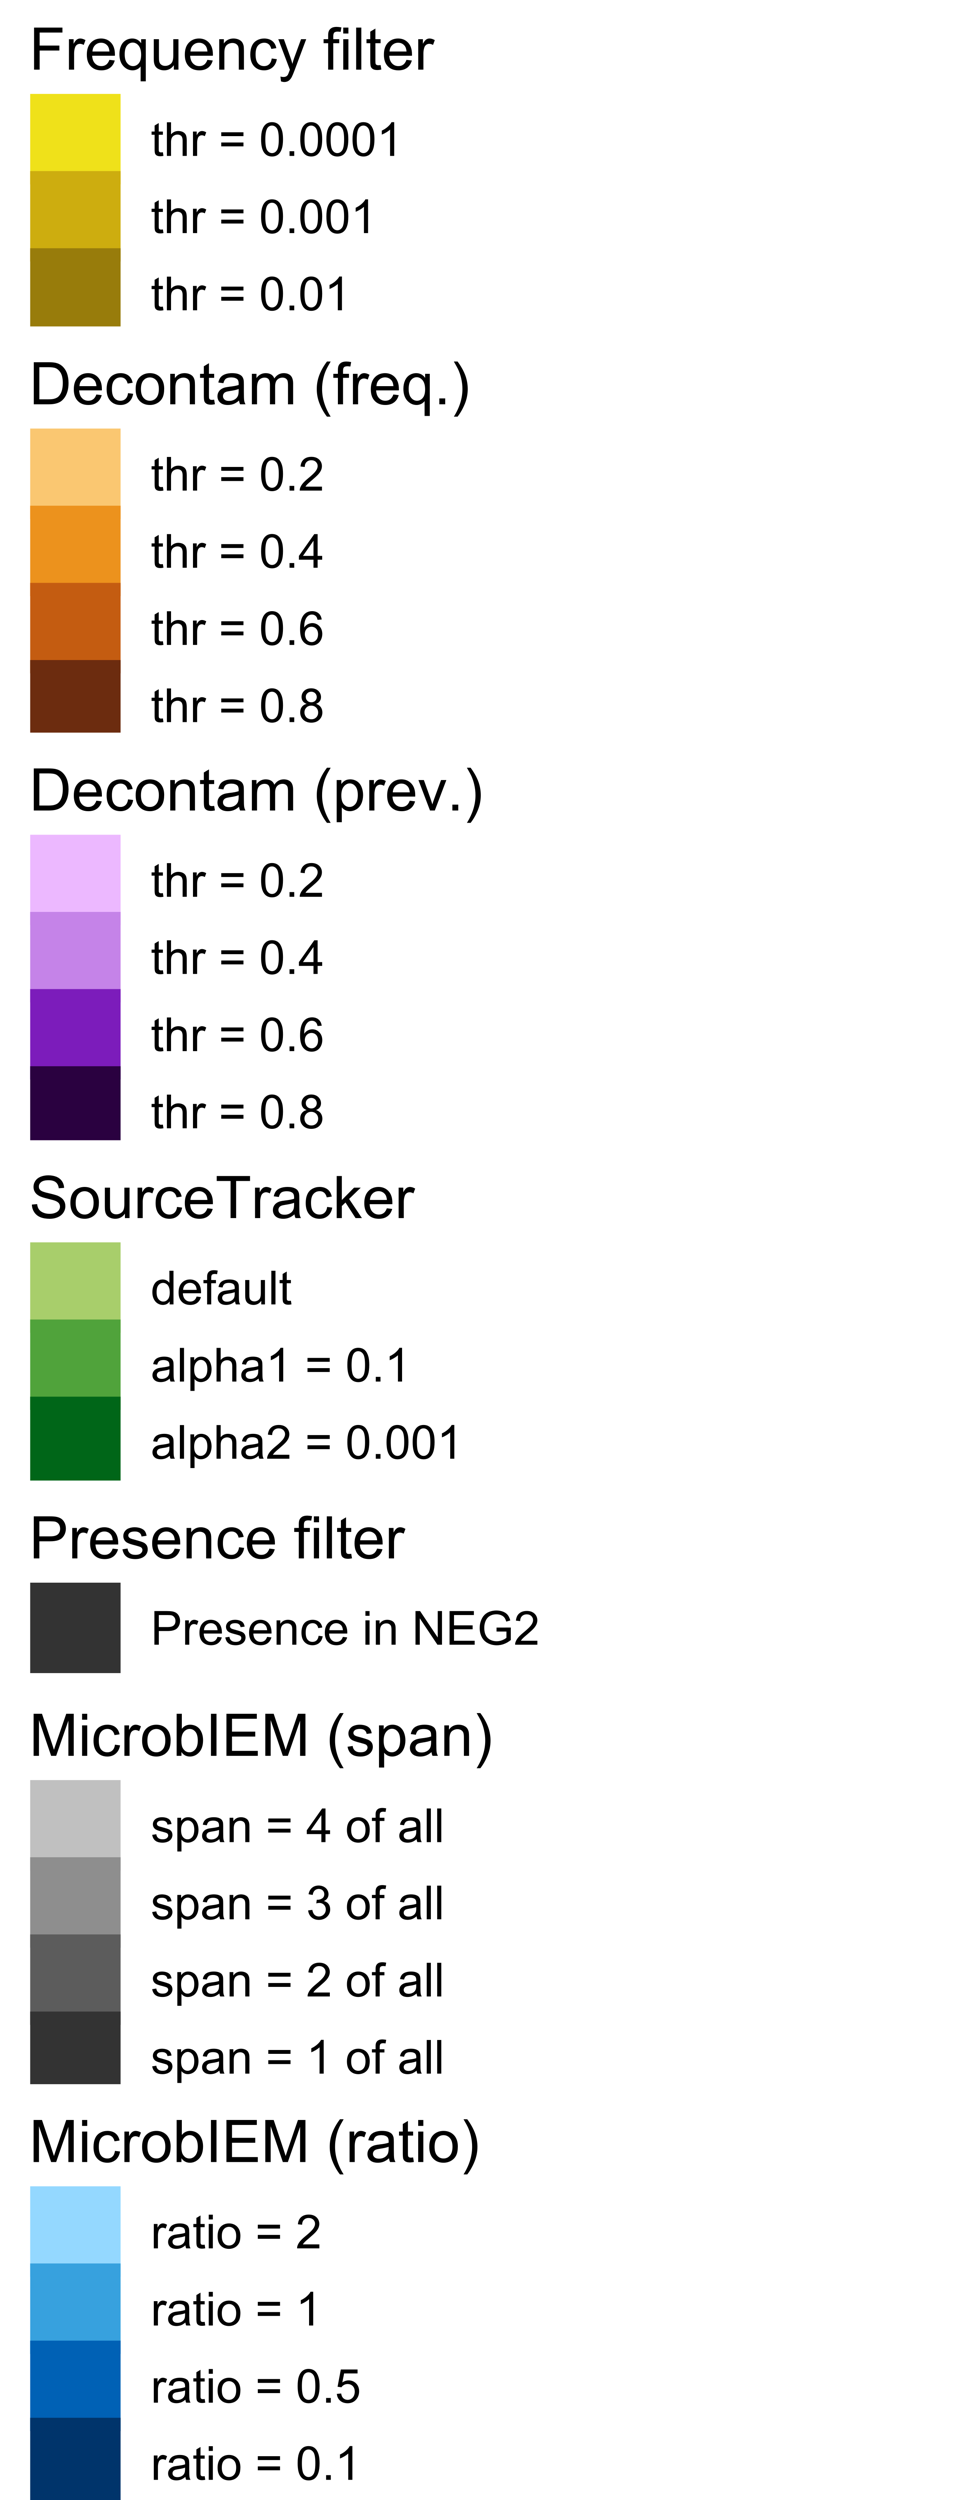 <?xml version="1.0" encoding="UTF-8"?>
<svg xmlns="http://www.w3.org/2000/svg" xmlns:xlink="http://www.w3.org/1999/xlink" width="180pt" height="468pt" viewBox="0 0 180 468" version="1.1">
<defs>
<g>
<symbol overflow="visible" id="glyph0-0">
<path style="stroke:none;" d="M 1.375 0 L 1.375 -6.875 L 6.875 -6.875 L 6.875 0 Z M 1.547 -0.172 L 6.703 -0.172 L 6.703 -6.703 L 1.547 -6.703 Z M 1.547 -0.172 "/>
</symbol>
<symbol overflow="visible" id="glyph0-1">
<path style="stroke:none;" d="M 0.902 0 L 0.902 -7.875 L 6.215 -7.875 L 6.215 -6.945 L 1.945 -6.945 L 1.945 -4.508 L 5.641 -4.508 L 5.641 -3.578 L 1.945 -3.578 L 1.945 0 Z M 0.902 0 "/>
</symbol>
<symbol overflow="visible" id="glyph0-2">
<path style="stroke:none;" d="M 0.715 0 L 0.715 -5.703 L 1.586 -5.703 L 1.586 -4.84 C 1.805 -5.242 2.008 -5.508 2.199 -5.637 C 2.383 -5.766 2.59 -5.828 2.82 -5.832 C 3.141 -5.828 3.473 -5.727 3.812 -5.523 L 3.48 -4.625 C 3.242 -4.762 3.004 -4.832 2.773 -4.836 C 2.555 -4.832 2.363 -4.77 2.199 -4.645 C 2.027 -4.516 1.91 -4.34 1.844 -4.113 C 1.73 -3.77 1.676 -3.391 1.68 -2.984 L 1.68 0 Z M 0.715 0 "/>
</symbol>
<symbol overflow="visible" id="glyph0-3">
<path style="stroke:none;" d="M 4.629 -1.836 L 5.629 -1.715 C 5.469 -1.125 5.176 -0.672 4.75 -0.352 C 4.324 -0.031 3.781 0.129 3.121 0.129 C 2.281 0.129 1.617 -0.125 1.133 -0.641 C 0.641 -1.152 0.398 -1.875 0.402 -2.805 C 0.398 -3.762 0.645 -4.504 1.145 -5.035 C 1.637 -5.562 2.277 -5.828 3.066 -5.832 C 3.824 -5.828 4.449 -5.57 4.934 -5.051 C 5.418 -4.531 5.66 -3.801 5.66 -2.863 C 5.66 -2.805 5.656 -2.719 5.656 -2.605 L 1.402 -2.605 C 1.434 -1.977 1.613 -1.496 1.934 -1.164 C 2.25 -0.828 2.645 -0.66 3.125 -0.664 C 3.477 -0.66 3.781 -0.754 4.031 -0.945 C 4.281 -1.129 4.48 -1.426 4.629 -1.836 Z M 1.457 -3.398 L 4.641 -3.398 C 4.598 -3.879 4.473 -4.238 4.273 -4.48 C 3.961 -4.852 3.562 -5.039 3.078 -5.039 C 2.629 -5.039 2.258 -4.891 1.957 -4.594 C 1.652 -4.297 1.484 -3.898 1.457 -3.398 Z M 1.457 -3.398 "/>
</symbol>
<symbol overflow="visible" id="glyph0-4">
<path style="stroke:none;" d="M 4.359 2.188 L 4.359 -0.605 C 4.211 -0.391 4 -0.215 3.73 -0.078 C 3.457 0.062 3.168 0.129 2.867 0.129 C 2.188 0.129 1.605 -0.141 1.117 -0.68 C 0.629 -1.219 0.387 -1.961 0.387 -2.906 C 0.387 -3.477 0.484 -3.988 0.684 -4.445 C 0.883 -4.898 1.172 -5.242 1.551 -5.48 C 1.926 -5.711 2.34 -5.828 2.793 -5.832 C 3.496 -5.828 4.051 -5.531 4.457 -4.941 L 4.457 -5.703 L 5.328 -5.703 L 5.328 2.188 Z M 1.379 -2.867 C 1.375 -2.129 1.531 -1.578 1.84 -1.215 C 2.148 -0.844 2.516 -0.66 2.949 -0.664 C 3.355 -0.66 3.711 -0.836 4.012 -1.188 C 4.305 -1.535 4.453 -2.066 4.457 -2.781 C 4.453 -3.539 4.297 -4.109 3.988 -4.496 C 3.672 -4.875 3.305 -5.066 2.883 -5.07 C 2.465 -5.066 2.109 -4.891 1.816 -4.535 C 1.523 -4.176 1.375 -3.617 1.379 -2.867 Z M 1.379 -2.867 "/>
</symbol>
<symbol overflow="visible" id="glyph0-5">
<path style="stroke:none;" d="M 4.465 0 L 4.465 -0.836 C 4.02 -0.191 3.414 0.129 2.652 0.129 C 2.312 0.129 2 0.066 1.711 -0.062 C 1.418 -0.191 1.199 -0.355 1.059 -0.551 C 0.914 -0.746 0.816 -0.984 0.762 -1.266 C 0.723 -1.453 0.703 -1.754 0.703 -2.172 L 0.703 -5.703 L 1.672 -5.703 L 1.672 -2.539 C 1.668 -2.031 1.688 -1.691 1.73 -1.52 C 1.785 -1.262 1.914 -1.062 2.113 -0.922 C 2.309 -0.773 2.555 -0.703 2.848 -0.703 C 3.137 -0.703 3.406 -0.777 3.66 -0.926 C 3.914 -1.074 4.094 -1.273 4.199 -1.531 C 4.305 -1.785 4.359 -2.16 4.359 -2.648 L 4.359 -5.703 L 5.328 -5.703 L 5.328 0 Z M 4.465 0 "/>
</symbol>
<symbol overflow="visible" id="glyph0-6">
<path style="stroke:none;" d="M 0.727 0 L 0.727 -5.703 L 1.594 -5.703 L 1.594 -4.895 C 2.012 -5.516 2.617 -5.828 3.41 -5.832 C 3.754 -5.828 4.066 -5.766 4.355 -5.645 C 4.641 -5.52 4.859 -5.359 5.004 -5.16 C 5.145 -4.957 5.242 -4.719 5.305 -4.445 C 5.336 -4.266 5.355 -3.953 5.359 -3.508 L 5.359 0 L 4.395 0 L 4.395 -3.469 C 4.395 -3.863 4.355 -4.156 4.281 -4.352 C 4.203 -4.543 4.07 -4.699 3.879 -4.82 C 3.688 -4.934 3.461 -4.992 3.207 -4.996 C 2.793 -4.992 2.438 -4.859 2.141 -4.602 C 1.836 -4.336 1.688 -3.844 1.691 -3.117 L 1.691 0 Z M 0.727 0 "/>
</symbol>
<symbol overflow="visible" id="glyph0-7">
<path style="stroke:none;" d="M 4.445 -2.09 L 5.398 -1.965 C 5.289 -1.309 5.023 -0.797 4.598 -0.426 C 4.168 -0.055 3.645 0.129 3.023 0.129 C 2.242 0.129 1.613 -0.125 1.141 -0.637 C 0.664 -1.145 0.426 -1.875 0.43 -2.832 C 0.426 -3.441 0.527 -3.98 0.734 -4.445 C 0.938 -4.906 1.25 -5.254 1.668 -5.484 C 2.082 -5.715 2.535 -5.828 3.031 -5.832 C 3.645 -5.828 4.152 -5.672 4.547 -5.363 C 4.941 -5.047 5.191 -4.602 5.305 -4.027 L 4.367 -3.883 C 4.273 -4.262 4.117 -4.551 3.891 -4.746 C 3.664 -4.941 3.387 -5.039 3.066 -5.039 C 2.574 -5.039 2.18 -4.863 1.879 -4.516 C 1.57 -4.164 1.418 -3.613 1.422 -2.859 C 1.418 -2.09 1.566 -1.531 1.863 -1.184 C 2.156 -0.836 2.539 -0.66 3.012 -0.664 C 3.391 -0.66 3.707 -0.777 3.961 -1.012 C 4.215 -1.242 4.375 -1.602 4.445 -2.09 Z M 4.445 -2.09 "/>
</symbol>
<symbol overflow="visible" id="glyph0-8">
<path style="stroke:none;" d="M 0.684 2.195 L 0.574 1.289 C 0.785 1.344 0.969 1.371 1.129 1.375 C 1.34 1.371 1.512 1.336 1.641 1.266 C 1.77 1.195 1.875 1.094 1.961 0.969 C 2.02 0.867 2.117 0.629 2.258 0.246 C 2.27 0.191 2.301 0.113 2.344 0.012 L 0.176 -5.703 L 1.219 -5.703 L 2.406 -2.402 C 2.559 -1.98 2.695 -1.539 2.82 -1.078 C 2.926 -1.523 3.059 -1.957 3.219 -2.379 L 4.438 -5.703 L 5.402 -5.703 L 3.234 0.098 C 3 0.719 2.816 1.148 2.691 1.391 C 2.516 1.703 2.32 1.938 2.098 2.09 C 1.875 2.238 1.609 2.312 1.305 2.316 C 1.117 2.312 0.91 2.273 0.684 2.195 Z M 0.684 2.195 "/>
</symbol>
<symbol overflow="visible" id="glyph0-9">
<path style="stroke:none;" d=""/>
</symbol>
<symbol overflow="visible" id="glyph0-10">
<path style="stroke:none;" d="M 0.957 0 L 0.957 -4.953 L 0.102 -4.953 L 0.102 -5.703 L 0.957 -5.703 L 0.957 -6.312 C 0.953 -6.691 0.988 -6.977 1.059 -7.164 C 1.148 -7.41 1.312 -7.613 1.551 -7.773 C 1.781 -7.926 2.109 -8.004 2.535 -8.008 C 2.805 -8.004 3.105 -7.973 3.438 -7.91 L 3.293 -7.07 C 3.09 -7.102 2.898 -7.117 2.723 -7.121 C 2.426 -7.117 2.219 -7.055 2.098 -6.934 C 1.977 -6.805 1.914 -6.57 1.918 -6.23 L 1.918 -5.703 L 3.031 -5.703 L 3.031 -4.953 L 1.918 -4.953 L 1.918 0 Z M 0.957 0 "/>
</symbol>
<symbol overflow="visible" id="glyph0-11">
<path style="stroke:none;" d="M 0.73 -6.762 L 0.73 -7.875 L 1.695 -7.875 L 1.695 -6.762 Z M 0.73 0 L 0.73 -5.703 L 1.695 -5.703 L 1.695 0 Z M 0.73 0 "/>
</symbol>
<symbol overflow="visible" id="glyph0-12">
<path style="stroke:none;" d="M 0.703 0 L 0.703 -7.875 L 1.672 -7.875 L 1.672 0 Z M 0.703 0 "/>
</symbol>
<symbol overflow="visible" id="glyph0-13">
<path style="stroke:none;" d="M 2.836 -0.863 L 2.977 -0.012 C 2.703 0.043 2.457 0.07 2.246 0.074 C 1.891 0.07 1.621 0.02 1.43 -0.09 C 1.234 -0.199 1.098 -0.348 1.02 -0.527 C 0.941 -0.707 0.902 -1.086 0.902 -1.672 L 0.902 -4.953 L 0.195 -4.953 L 0.195 -5.703 L 0.902 -5.703 L 0.902 -7.117 L 1.863 -7.695 L 1.863 -5.703 L 2.836 -5.703 L 2.836 -4.953 L 1.863 -4.953 L 1.863 -1.617 C 1.863 -1.34 1.879 -1.16 1.914 -1.086 C 1.945 -1.004 2 -0.941 2.078 -0.898 C 2.152 -0.848 2.262 -0.824 2.41 -0.828 C 2.516 -0.824 2.66 -0.836 2.836 -0.863 Z M 2.836 -0.863 "/>
</symbol>
<symbol overflow="visible" id="glyph0-14">
<path style="stroke:none;" d="M 0.848 0 L 0.848 -7.875 L 3.562 -7.875 C 4.172 -7.875 4.637 -7.836 4.961 -7.762 C 5.41 -7.656 5.797 -7.469 6.117 -7.195 C 6.531 -6.844 6.84 -6.395 7.051 -5.852 C 7.254 -5.301 7.359 -4.676 7.359 -3.98 C 7.359 -3.379 7.289 -2.848 7.148 -2.387 C 7.008 -1.922 6.828 -1.543 6.609 -1.242 C 6.391 -0.938 6.152 -0.699 5.895 -0.527 C 5.633 -0.355 5.316 -0.223 4.953 -0.133 C 4.586 -0.043 4.168 0 3.691 0 Z M 1.891 -0.93 L 3.57 -0.93 C 4.086 -0.926 4.496 -0.973 4.793 -1.074 C 5.09 -1.168 5.324 -1.305 5.5 -1.484 C 5.746 -1.727 5.938 -2.059 6.078 -2.477 C 6.211 -2.895 6.281 -3.402 6.285 -3.996 C 6.281 -4.816 6.145 -5.449 5.879 -5.895 C 5.605 -6.336 5.277 -6.633 4.895 -6.785 C 4.609 -6.891 4.16 -6.941 3.547 -6.945 L 1.891 -6.945 Z M 1.891 -0.93 "/>
</symbol>
<symbol overflow="visible" id="glyph0-15">
<path style="stroke:none;" d="M 0.367 -2.852 C 0.363 -3.906 0.656 -4.688 1.246 -5.199 C 1.734 -5.617 2.332 -5.828 3.039 -5.832 C 3.82 -5.828 4.461 -5.574 4.961 -5.062 C 5.457 -4.547 5.707 -3.836 5.711 -2.934 C 5.707 -2.195 5.598 -1.617 5.379 -1.199 C 5.156 -0.777 4.832 -0.449 4.414 -0.219 C 3.992 0.016 3.535 0.129 3.039 0.129 C 2.238 0.129 1.594 -0.125 1.105 -0.637 C 0.609 -1.148 0.363 -1.887 0.367 -2.852 Z M 1.359 -2.852 C 1.359 -2.121 1.516 -1.574 1.836 -1.211 C 2.152 -0.844 2.555 -0.66 3.039 -0.664 C 3.516 -0.66 3.914 -0.844 4.234 -1.211 C 4.551 -1.574 4.711 -2.133 4.715 -2.883 C 4.711 -3.586 4.551 -4.117 4.234 -4.484 C 3.91 -4.844 3.512 -5.027 3.039 -5.031 C 2.555 -5.027 2.152 -4.848 1.836 -4.488 C 1.516 -4.129 1.359 -3.582 1.359 -2.852 Z M 1.359 -2.852 "/>
</symbol>
<symbol overflow="visible" id="glyph0-16">
<path style="stroke:none;" d="M 4.445 -0.703 C 4.086 -0.398 3.742 -0.184 3.414 -0.059 C 3.082 0.066 2.727 0.129 2.348 0.129 C 1.719 0.129 1.238 -0.023 0.902 -0.328 C 0.566 -0.633 0.398 -1.023 0.398 -1.504 C 0.398 -1.781 0.461 -2.035 0.586 -2.27 C 0.711 -2.496 0.875 -2.684 1.086 -2.824 C 1.289 -2.965 1.523 -3.07 1.781 -3.141 C 1.969 -3.191 2.254 -3.238 2.641 -3.289 C 3.418 -3.375 3.992 -3.488 4.367 -3.621 C 4.367 -3.754 4.371 -3.836 4.371 -3.871 C 4.371 -4.266 4.277 -4.543 4.098 -4.703 C 3.848 -4.918 3.48 -5.027 2.996 -5.031 C 2.539 -5.027 2.203 -4.949 1.988 -4.793 C 1.77 -4.633 1.609 -4.352 1.508 -3.949 L 0.562 -4.078 C 0.648 -4.48 0.789 -4.805 0.988 -5.055 C 1.184 -5.301 1.469 -5.492 1.844 -5.629 C 2.215 -5.762 2.645 -5.828 3.137 -5.832 C 3.621 -5.828 4.02 -5.773 4.324 -5.66 C 4.629 -5.543 4.852 -5.398 4.996 -5.227 C 5.137 -5.055 5.238 -4.836 5.297 -4.57 C 5.328 -4.406 5.344 -4.109 5.344 -3.68 L 5.344 -2.391 C 5.344 -1.492 5.363 -0.922 5.406 -0.684 C 5.445 -0.445 5.527 -0.219 5.648 0 L 4.641 0 C 4.539 -0.199 4.473 -0.434 4.445 -0.703 Z M 4.367 -2.863 C 4.012 -2.719 3.488 -2.598 2.789 -2.496 C 2.391 -2.438 2.105 -2.371 1.941 -2.301 C 1.773 -2.227 1.648 -2.121 1.562 -1.988 C 1.473 -1.848 1.43 -1.695 1.43 -1.531 C 1.43 -1.27 1.527 -1.055 1.723 -0.887 C 1.918 -0.711 2.203 -0.625 2.578 -0.629 C 2.949 -0.625 3.277 -0.707 3.57 -0.871 C 3.859 -1.031 4.074 -1.254 4.211 -1.543 C 4.312 -1.754 4.363 -2.078 4.367 -2.508 Z M 4.367 -2.863 "/>
</symbol>
<symbol overflow="visible" id="glyph0-17">
<path style="stroke:none;" d="M 0.727 0 L 0.727 -5.703 L 1.59 -5.703 L 1.59 -4.902 C 1.766 -5.18 2.004 -5.406 2.305 -5.578 C 2.598 -5.746 2.938 -5.828 3.32 -5.832 C 3.738 -5.828 4.086 -5.742 4.359 -5.566 C 4.629 -5.391 4.816 -5.145 4.93 -4.836 C 5.379 -5.496 5.969 -5.828 6.691 -5.832 C 7.254 -5.828 7.688 -5.672 7.996 -5.363 C 8.297 -5.047 8.449 -4.566 8.453 -3.914 L 8.453 0 L 7.492 0 L 7.492 -3.594 C 7.488 -3.977 7.457 -4.254 7.398 -4.426 C 7.332 -4.594 7.219 -4.734 7.059 -4.84 C 6.891 -4.941 6.695 -4.992 6.477 -4.996 C 6.07 -4.992 5.738 -4.859 5.477 -4.594 C 5.211 -4.328 5.078 -3.898 5.082 -3.312 L 5.082 0 L 4.113 0 L 4.113 -3.707 C 4.113 -4.133 4.031 -4.453 3.875 -4.672 C 3.715 -4.883 3.461 -4.992 3.105 -4.996 C 2.832 -4.992 2.578 -4.922 2.348 -4.781 C 2.117 -4.637 1.949 -4.426 1.848 -4.152 C 1.738 -3.875 1.688 -3.477 1.691 -2.961 L 1.691 0 Z M 0.727 0 "/>
</symbol>
<symbol overflow="visible" id="glyph0-18">
<path style="stroke:none;" d="M 2.574 2.316 C 2.035 1.637 1.586 0.852 1.219 -0.047 C 0.848 -0.949 0.66 -1.883 0.664 -2.852 C 0.66 -3.699 0.801 -4.516 1.078 -5.301 C 1.398 -6.203 1.895 -7.105 2.574 -8.008 L 3.266 -8.008 C 2.828 -7.262 2.543 -6.73 2.406 -6.414 C 2.184 -5.918 2.012 -5.402 1.891 -4.867 C 1.734 -4.195 1.656 -3.523 1.66 -2.848 C 1.656 -1.121 2.191 0.598 3.266 2.316 Z M 2.574 2.316 "/>
</symbol>
<symbol overflow="visible" id="glyph0-19">
<path style="stroke:none;" d="M 1 0 L 1 -1.102 L 2.102 -1.102 L 2.102 0 Z M 1 0 "/>
</symbol>
<symbol overflow="visible" id="glyph0-20">
<path style="stroke:none;" d="M 1.359 2.316 L 0.664 2.316 C 1.734 0.598 2.273 -1.121 2.273 -2.848 C 2.273 -3.52 2.195 -4.188 2.039 -4.852 C 1.918 -5.387 1.746 -5.902 1.531 -6.398 C 1.387 -6.719 1.098 -7.254 0.664 -8.008 L 1.359 -8.008 C 2.031 -7.105 2.527 -6.203 2.852 -5.301 C 3.125 -4.516 3.262 -3.699 3.266 -2.852 C 3.262 -1.883 3.078 -0.949 2.707 -0.047 C 2.336 0.852 1.887 1.637 1.359 2.316 Z M 1.359 2.316 "/>
</symbol>
<symbol overflow="visible" id="glyph0-21">
<path style="stroke:none;" d="M 0.727 2.188 L 0.727 -5.703 L 1.605 -5.703 L 1.605 -4.961 C 1.812 -5.25 2.047 -5.469 2.309 -5.613 C 2.57 -5.758 2.887 -5.828 3.262 -5.832 C 3.746 -5.828 4.176 -5.703 4.551 -5.457 C 4.922 -5.203 5.203 -4.852 5.391 -4.395 C 5.578 -3.938 5.672 -3.438 5.676 -2.895 C 5.672 -2.309 5.566 -1.781 5.359 -1.316 C 5.148 -0.848 4.844 -0.488 4.449 -0.242 C 4.047 0.008 3.629 0.129 3.191 0.129 C 2.867 0.129 2.578 0.062 2.32 -0.074 C 2.062 -0.211 1.852 -0.383 1.691 -0.59 L 1.691 2.188 Z M 1.602 -2.82 C 1.598 -2.082 1.746 -1.539 2.047 -1.191 C 2.34 -0.836 2.699 -0.66 3.125 -0.664 C 3.551 -0.66 3.918 -0.844 4.227 -1.211 C 4.531 -1.574 4.688 -2.137 4.688 -2.898 C 4.688 -3.625 4.535 -4.168 4.238 -4.531 C 3.938 -4.891 3.582 -5.074 3.168 -5.074 C 2.754 -5.074 2.391 -4.879 2.074 -4.496 C 1.758 -4.109 1.598 -3.551 1.602 -2.82 Z M 1.602 -2.82 "/>
</symbol>
<symbol overflow="visible" id="glyph0-22">
<path style="stroke:none;" d="M 2.309 0 L 0.141 -5.703 L 1.16 -5.703 L 2.383 -2.289 C 2.512 -1.918 2.633 -1.535 2.75 -1.141 C 2.832 -1.438 2.953 -1.797 3.109 -2.223 L 4.379 -5.703 L 5.371 -5.703 L 3.211 0 Z M 2.309 0 "/>
</symbol>
<symbol overflow="visible" id="glyph0-23">
<path style="stroke:none;" d="M 0.492 -2.531 L 1.477 -2.617 C 1.523 -2.219 1.629 -1.895 1.801 -1.645 C 1.969 -1.391 2.234 -1.188 2.594 -1.031 C 2.949 -0.875 3.352 -0.797 3.805 -0.801 C 4.195 -0.797 4.547 -0.855 4.855 -0.977 C 5.156 -1.094 5.383 -1.258 5.535 -1.465 C 5.68 -1.668 5.754 -1.891 5.758 -2.137 C 5.754 -2.383 5.684 -2.598 5.543 -2.785 C 5.398 -2.965 5.16 -3.121 4.836 -3.25 C 4.617 -3.332 4.148 -3.461 3.43 -3.633 C 2.703 -3.805 2.199 -3.969 1.914 -4.125 C 1.535 -4.32 1.254 -4.562 1.07 -4.859 C 0.887 -5.148 0.797 -5.477 0.797 -5.84 C 0.797 -6.234 0.906 -6.605 1.133 -6.953 C 1.355 -7.297 1.688 -7.559 2.121 -7.738 C 2.555 -7.914 3.035 -8.004 3.566 -8.008 C 4.148 -8.004 4.664 -7.91 5.109 -7.727 C 5.555 -7.535 5.898 -7.258 6.141 -6.895 C 6.379 -6.527 6.508 -6.113 6.527 -5.656 L 5.527 -5.582 C 5.469 -6.078 5.289 -6.453 4.98 -6.707 C 4.668 -6.961 4.211 -7.09 3.609 -7.09 C 2.977 -7.09 2.516 -6.973 2.23 -6.742 C 1.941 -6.512 1.797 -6.234 1.801 -5.906 C 1.797 -5.625 1.898 -5.391 2.105 -5.211 C 2.301 -5.023 2.824 -4.836 3.676 -4.648 C 4.52 -4.453 5.102 -4.289 5.418 -4.148 C 5.875 -3.934 6.215 -3.664 6.434 -3.344 C 6.652 -3.02 6.762 -2.645 6.762 -2.223 C 6.762 -1.801 6.641 -1.406 6.402 -1.039 C 6.16 -0.664 5.816 -0.379 5.367 -0.176 C 4.918 0.027 4.41 0.129 3.852 0.133 C 3.133 0.129 2.535 0.027 2.059 -0.176 C 1.574 -0.383 1.199 -0.695 0.926 -1.113 C 0.652 -1.531 0.508 -2.004 0.492 -2.531 Z M 0.492 -2.531 "/>
</symbol>
<symbol overflow="visible" id="glyph0-24">
<path style="stroke:none;" d="M 2.852 0 L 2.852 -6.945 L 0.258 -6.945 L 0.258 -7.875 L 6.5 -7.875 L 6.5 -6.945 L 3.895 -6.945 L 3.895 0 Z M 2.852 0 "/>
</symbol>
<symbol overflow="visible" id="glyph0-25">
<path style="stroke:none;" d="M 0.73 0 L 0.73 -7.875 L 1.695 -7.875 L 1.695 -3.383 L 3.984 -5.703 L 5.238 -5.703 L 3.055 -3.586 L 5.457 0 L 4.266 0 L 2.379 -2.918 L 1.695 -2.262 L 1.695 0 Z M 0.73 0 "/>
</symbol>
<symbol overflow="visible" id="glyph0-26">
<path style="stroke:none;" d="M 0.848 0 L 0.848 -7.875 L 3.82 -7.875 C 4.34 -7.875 4.738 -7.848 5.016 -7.797 C 5.402 -7.73 5.727 -7.609 5.988 -7.43 C 6.25 -7.25 6.461 -6.996 6.621 -6.672 C 6.777 -6.344 6.855 -5.984 6.859 -5.598 C 6.855 -4.926 6.641 -4.359 6.219 -3.898 C 5.789 -3.43 5.02 -3.199 3.91 -3.203 L 1.891 -3.203 L 1.891 0 Z M 1.891 -4.129 L 3.926 -4.129 C 4.598 -4.125 5.074 -4.25 5.359 -4.504 C 5.641 -4.754 5.781 -5.105 5.785 -5.562 C 5.781 -5.891 5.699 -6.176 5.535 -6.41 C 5.367 -6.645 5.148 -6.797 4.875 -6.875 C 4.699 -6.918 4.375 -6.941 3.906 -6.945 L 1.891 -6.945 Z M 1.891 -4.129 "/>
</symbol>
<symbol overflow="visible" id="glyph0-27">
<path style="stroke:none;" d="M 0.34 -1.703 L 1.293 -1.852 C 1.344 -1.469 1.492 -1.172 1.742 -0.969 C 1.984 -0.762 2.328 -0.66 2.773 -0.664 C 3.211 -0.66 3.539 -0.75 3.758 -0.934 C 3.969 -1.113 4.078 -1.328 4.082 -1.574 C 4.078 -1.789 3.984 -1.961 3.797 -2.09 C 3.664 -2.172 3.332 -2.281 2.809 -2.418 C 2.098 -2.594 1.605 -2.75 1.332 -2.883 C 1.055 -3.012 0.848 -3.191 0.711 -3.422 C 0.566 -3.652 0.496 -3.906 0.5 -4.188 C 0.496 -4.441 0.555 -4.676 0.672 -4.895 C 0.785 -5.105 0.945 -5.289 1.148 -5.438 C 1.297 -5.547 1.5 -5.637 1.762 -5.715 C 2.02 -5.789 2.301 -5.828 2.602 -5.832 C 3.047 -5.828 3.438 -5.766 3.777 -5.637 C 4.113 -5.508 4.363 -5.332 4.527 -5.113 C 4.688 -4.891 4.797 -4.598 4.859 -4.234 L 3.914 -4.102 C 3.871 -4.395 3.746 -4.621 3.543 -4.789 C 3.336 -4.953 3.043 -5.039 2.668 -5.039 C 2.223 -5.039 1.906 -4.965 1.719 -4.816 C 1.523 -4.668 1.43 -4.496 1.434 -4.301 C 1.43 -4.176 1.469 -4.062 1.551 -3.965 C 1.629 -3.859 1.754 -3.773 1.922 -3.707 C 2.016 -3.668 2.301 -3.586 2.777 -3.461 C 3.461 -3.273 3.938 -3.121 4.207 -3.008 C 4.477 -2.891 4.688 -2.723 4.844 -2.504 C 4.996 -2.277 5.074 -2.004 5.074 -1.676 C 5.074 -1.352 4.98 -1.047 4.793 -0.766 C 4.605 -0.48 4.332 -0.262 3.98 -0.105 C 3.621 0.051 3.223 0.129 2.777 0.129 C 2.035 0.129 1.469 -0.023 1.082 -0.332 C 0.691 -0.641 0.445 -1.098 0.34 -1.703 Z M 0.34 -1.703 "/>
</symbol>
<symbol overflow="visible" id="glyph0-28">
<path style="stroke:none;" d="M 0.816 0 L 0.816 -7.875 L 2.383 -7.875 L 4.25 -2.297 C 4.418 -1.777 4.543 -1.387 4.625 -1.133 C 4.711 -1.414 4.852 -1.836 5.043 -2.395 L 6.93 -7.875 L 8.332 -7.875 L 8.332 0 L 7.328 0 L 7.328 -6.59 L 5.039 0 L 4.098 0 L 1.82 -6.703 L 1.82 0 Z M 0.816 0 "/>
</symbol>
<symbol overflow="visible" id="glyph0-29">
<path style="stroke:none;" d="M 1.617 0 L 0.719 0 L 0.719 -7.875 L 1.688 -7.875 L 1.688 -5.066 C 2.094 -5.574 2.613 -5.828 3.25 -5.832 C 3.598 -5.828 3.93 -5.758 4.246 -5.621 C 4.555 -5.477 4.812 -5.277 5.02 -5.023 C 5.219 -4.766 5.379 -4.457 5.496 -4.098 C 5.609 -3.73 5.664 -3.344 5.668 -2.938 C 5.664 -1.957 5.422 -1.203 4.941 -0.672 C 4.453 -0.137 3.875 0.129 3.203 0.129 C 2.527 0.129 2 -0.152 1.617 -0.715 Z M 1.605 -2.895 C 1.605 -2.207 1.699 -1.711 1.887 -1.414 C 2.191 -0.91 2.602 -0.66 3.121 -0.664 C 3.539 -0.66 3.902 -0.844 4.215 -1.215 C 4.52 -1.578 4.676 -2.129 4.68 -2.859 C 4.676 -3.602 4.527 -4.148 4.234 -4.508 C 3.938 -4.859 3.582 -5.039 3.164 -5.039 C 2.742 -5.039 2.375 -4.855 2.066 -4.488 C 1.758 -4.121 1.605 -3.59 1.605 -2.895 Z M 1.605 -2.895 "/>
</symbol>
<symbol overflow="visible" id="glyph0-30">
<path style="stroke:none;" d="M 1.027 0 L 1.027 -7.875 L 2.066 -7.875 L 2.066 0 Z M 1.027 0 "/>
</symbol>
<symbol overflow="visible" id="glyph0-31">
<path style="stroke:none;" d="M 0.871 0 L 0.871 -7.875 L 6.562 -7.875 L 6.562 -6.945 L 1.914 -6.945 L 1.914 -4.531 L 6.27 -4.531 L 6.27 -3.609 L 1.914 -3.609 L 1.914 -0.93 L 6.746 -0.93 L 6.746 0 Z M 0.871 0 "/>
</symbol>
<symbol overflow="visible" id="glyph1-0">
<path style="stroke:none;" d="M 1.102 0 L 1.102 -5.5 L 5.5 -5.5 L 5.5 0 Z M 1.238 -0.137 L 5.363 -0.137 L 5.363 -5.363 L 1.238 -5.363 Z M 1.238 -0.137 "/>
</symbol>
<symbol overflow="visible" id="glyph1-1">
<path style="stroke:none;" d="M 2.27 -0.691 L 2.379 -0.008 C 2.16 0.039 1.965 0.059 1.797 0.059 C 1.512 0.059 1.293 0.016 1.141 -0.074 C 0.984 -0.16 0.875 -0.277 0.816 -0.422 C 0.75 -0.566 0.719 -0.871 0.723 -1.336 L 0.723 -3.961 L 0.156 -3.961 L 0.156 -4.562 L 0.723 -4.562 L 0.723 -5.695 L 1.492 -6.156 L 1.492 -4.562 L 2.27 -4.562 L 2.27 -3.961 L 1.492 -3.961 L 1.492 -1.293 C 1.488 -1.07 1.5 -0.93 1.531 -0.867 C 1.555 -0.805 1.602 -0.754 1.664 -0.715 C 1.727 -0.676 1.812 -0.656 1.93 -0.66 C 2.012 -0.656 2.125 -0.668 2.27 -0.691 Z M 2.27 -0.691 "/>
</symbol>
<symbol overflow="visible" id="glyph1-2">
<path style="stroke:none;" d="M 0.578 0 L 0.578 -6.301 L 1.352 -6.301 L 1.352 -4.039 C 1.711 -4.453 2.168 -4.664 2.719 -4.668 C 3.055 -4.664 3.348 -4.598 3.602 -4.465 C 3.848 -4.332 4.027 -4.148 4.137 -3.914 C 4.242 -3.68 4.293 -3.336 4.297 -2.891 L 4.297 0 L 3.523 0 L 3.523 -2.891 C 3.52 -3.273 3.438 -3.555 3.27 -3.734 C 3.102 -3.906 2.863 -3.996 2.562 -4 C 2.328 -3.996 2.113 -3.938 1.914 -3.82 C 1.711 -3.703 1.566 -3.543 1.48 -3.34 C 1.391 -3.137 1.348 -2.855 1.352 -2.496 L 1.352 0 Z M 0.578 0 "/>
</symbol>
<symbol overflow="visible" id="glyph1-3">
<path style="stroke:none;" d="M 0.57 0 L 0.57 -4.562 L 1.266 -4.562 L 1.266 -3.871 C 1.445 -4.191 1.609 -4.406 1.758 -4.512 C 1.906 -4.613 2.07 -4.664 2.258 -4.668 C 2.516 -4.664 2.781 -4.582 3.051 -4.418 L 2.785 -3.699 C 2.59 -3.809 2.402 -3.867 2.219 -3.867 C 2.047 -3.867 1.895 -3.816 1.762 -3.715 C 1.625 -3.613 1.527 -3.473 1.473 -3.293 C 1.383 -3.016 1.34 -2.715 1.344 -2.391 L 1.344 0 Z M 0.57 0 "/>
</symbol>
<symbol overflow="visible" id="glyph1-4">
<path style="stroke:none;" d=""/>
</symbol>
<symbol overflow="visible" id="glyph1-5">
<path style="stroke:none;" d="M 4.648 -3.703 L 0.488 -3.703 L 0.488 -4.426 L 4.648 -4.426 Z M 4.648 -1.793 L 0.488 -1.793 L 0.488 -2.516 L 4.648 -2.516 Z M 4.648 -1.793 "/>
</symbol>
<symbol overflow="visible" id="glyph1-6">
<path style="stroke:none;" d="M 0.367 -3.105 C 0.363 -3.848 0.438 -4.445 0.594 -4.902 C 0.742 -5.355 0.973 -5.707 1.277 -5.953 C 1.578 -6.199 1.957 -6.32 2.418 -6.324 C 2.754 -6.32 3.051 -6.254 3.309 -6.121 C 3.562 -5.984 3.773 -5.789 3.938 -5.531 C 4.102 -5.273 4.23 -4.961 4.328 -4.594 C 4.422 -4.227 4.469 -3.73 4.473 -3.105 C 4.469 -2.367 4.395 -1.77 4.242 -1.316 C 4.09 -0.859 3.863 -0.508 3.562 -0.262 C 3.258 -0.016 2.875 0.105 2.418 0.109 C 1.809 0.105 1.332 -0.109 0.988 -0.547 C 0.57 -1.066 0.363 -1.922 0.367 -3.105 Z M 1.16 -3.105 C 1.16 -2.07 1.281 -1.379 1.523 -1.039 C 1.766 -0.695 2.062 -0.527 2.418 -0.527 C 2.773 -0.527 3.074 -0.699 3.316 -1.043 C 3.559 -1.387 3.68 -2.074 3.68 -3.105 C 3.68 -4.145 3.559 -4.832 3.316 -5.172 C 3.074 -5.512 2.77 -5.684 2.41 -5.684 C 2.051 -5.684 1.77 -5.531 1.559 -5.234 C 1.293 -4.844 1.16 -4.137 1.16 -3.105 Z M 1.16 -3.105 "/>
</symbol>
<symbol overflow="visible" id="glyph1-7">
<path style="stroke:none;" d="M 0.801 0 L 0.801 -0.883 L 1.68 -0.883 L 1.68 0 Z M 0.801 0 "/>
</symbol>
<symbol overflow="visible" id="glyph1-8">
<path style="stroke:none;" d="M 3.277 0 L 2.504 0 L 2.504 -4.93 C 2.316 -4.75 2.074 -4.574 1.773 -4.395 C 1.469 -4.215 1.195 -4.082 0.957 -3.996 L 0.957 -4.742 C 1.387 -4.941 1.766 -5.188 2.09 -5.48 C 2.414 -5.77 2.645 -6.051 2.781 -6.324 L 3.277 -6.324 Z M 3.277 0 "/>
</symbol>
<symbol overflow="visible" id="glyph1-9">
<path style="stroke:none;" d="M 4.43 -0.742 L 4.43 0 L 0.266 0 C 0.258 -0.188 0.289 -0.367 0.355 -0.539 C 0.461 -0.82 0.629 -1.098 0.863 -1.375 C 1.094 -1.648 1.434 -1.965 1.879 -2.328 C 2.562 -2.887 3.023 -3.332 3.266 -3.664 C 3.5 -3.988 3.621 -4.301 3.625 -4.594 C 3.621 -4.898 3.512 -5.156 3.297 -5.367 C 3.074 -5.578 2.789 -5.684 2.441 -5.684 C 2.066 -5.684 1.77 -5.57 1.547 -5.348 C 1.32 -5.125 1.207 -4.816 1.207 -4.422 L 0.414 -4.504 C 0.465 -5.094 0.668 -5.543 1.027 -5.855 C 1.379 -6.164 1.855 -6.32 2.457 -6.324 C 3.059 -6.32 3.539 -6.152 3.891 -5.82 C 4.242 -5.484 4.418 -5.07 4.422 -4.578 C 4.418 -4.32 4.367 -4.074 4.266 -3.832 C 4.164 -3.59 3.992 -3.332 3.754 -3.062 C 3.512 -2.793 3.113 -2.426 2.562 -1.957 C 2.094 -1.566 1.797 -1.301 1.664 -1.16 C 1.531 -1.02 1.422 -0.879 1.34 -0.742 Z M 4.43 -0.742 "/>
</symbol>
<symbol overflow="visible" id="glyph1-10">
<path style="stroke:none;" d="M 2.844 0 L 2.844 -1.508 L 0.113 -1.508 L 0.113 -2.219 L 2.988 -6.301 L 3.617 -6.301 L 3.617 -2.219 L 4.469 -2.219 L 4.469 -1.508 L 3.617 -1.508 L 3.617 0 Z M 2.844 -2.219 L 2.844 -5.059 L 0.871 -2.219 Z M 2.844 -2.219 "/>
</symbol>
<symbol overflow="visible" id="glyph1-11">
<path style="stroke:none;" d="M 4.379 -4.758 L 3.609 -4.695 C 3.539 -4.996 3.441 -5.219 3.316 -5.359 C 3.105 -5.574 2.848 -5.684 2.543 -5.688 C 2.297 -5.684 2.078 -5.617 1.895 -5.484 C 1.648 -5.305 1.457 -5.043 1.32 -4.703 C 1.176 -4.363 1.105 -3.879 1.102 -3.25 C 1.285 -3.531 1.512 -3.742 1.781 -3.879 C 2.051 -4.016 2.332 -4.082 2.629 -4.086 C 3.141 -4.082 3.578 -3.895 3.945 -3.516 C 4.305 -3.137 4.488 -2.645 4.492 -2.047 C 4.488 -1.648 4.402 -1.281 4.234 -0.941 C 4.062 -0.602 3.828 -0.34 3.531 -0.16 C 3.23 0.02 2.895 0.105 2.52 0.109 C 1.871 0.105 1.344 -0.129 0.941 -0.602 C 0.531 -1.074 0.328 -1.855 0.332 -2.949 C 0.328 -4.16 0.551 -5.047 1.004 -5.602 C 1.395 -6.082 1.926 -6.32 2.59 -6.324 C 3.086 -6.32 3.492 -6.184 3.809 -5.906 C 4.125 -5.629 4.312 -5.246 4.379 -4.758 Z M 1.219 -2.039 C 1.219 -1.773 1.273 -1.516 1.387 -1.273 C 1.5 -1.027 1.66 -0.844 1.863 -0.719 C 2.066 -0.59 2.277 -0.527 2.504 -0.527 C 2.828 -0.527 3.109 -0.656 3.348 -0.922 C 3.578 -1.184 3.695 -1.543 3.699 -2 C 3.695 -2.43 3.582 -2.773 3.352 -3.027 C 3.117 -3.273 2.824 -3.398 2.477 -3.402 C 2.121 -3.398 1.824 -3.273 1.582 -3.027 C 1.34 -2.773 1.219 -2.445 1.219 -2.039 Z M 1.219 -2.039 "/>
</symbol>
<symbol overflow="visible" id="glyph1-12">
<path style="stroke:none;" d="M 1.555 -3.418 C 1.23 -3.531 0.992 -3.699 0.84 -3.918 C 0.684 -4.133 0.609 -4.395 0.609 -4.699 C 0.609 -5.156 0.773 -5.539 1.102 -5.855 C 1.43 -6.164 1.867 -6.32 2.418 -6.324 C 2.969 -6.32 3.41 -6.16 3.746 -5.844 C 4.078 -5.523 4.246 -5.137 4.25 -4.68 C 4.246 -4.387 4.172 -4.133 4.02 -3.918 C 3.863 -3.699 3.629 -3.531 3.32 -3.418 C 3.707 -3.285 4 -3.082 4.203 -2.805 C 4.402 -2.52 4.504 -2.184 4.508 -1.801 C 4.504 -1.258 4.312 -0.805 3.934 -0.441 C 3.551 -0.074 3.051 0.105 2.434 0.109 C 1.809 0.105 1.309 -0.074 0.926 -0.441 C 0.543 -0.809 0.352 -1.27 0.355 -1.82 C 0.352 -2.23 0.457 -2.574 0.668 -2.852 C 0.875 -3.125 1.168 -3.312 1.555 -3.418 Z M 1.402 -4.727 C 1.398 -4.426 1.496 -4.184 1.688 -3.996 C 1.879 -3.805 2.129 -3.707 2.438 -3.711 C 2.734 -3.707 2.977 -3.801 3.168 -3.992 C 3.355 -4.176 3.449 -4.406 3.453 -4.684 C 3.449 -4.965 3.352 -5.203 3.16 -5.398 C 2.961 -5.586 2.719 -5.684 2.43 -5.688 C 2.129 -5.684 1.883 -5.59 1.691 -5.402 C 1.496 -5.215 1.398 -4.988 1.402 -4.727 Z M 1.152 -1.816 C 1.148 -1.598 1.199 -1.383 1.309 -1.176 C 1.41 -0.969 1.566 -0.809 1.773 -0.695 C 1.98 -0.582 2.203 -0.527 2.441 -0.527 C 2.809 -0.527 3.113 -0.645 3.355 -0.883 C 3.594 -1.121 3.715 -1.426 3.719 -1.793 C 3.715 -2.164 3.59 -2.469 3.344 -2.715 C 3.094 -2.957 2.785 -3.082 2.414 -3.082 C 2.051 -3.082 1.75 -2.961 1.512 -2.719 C 1.27 -2.477 1.148 -2.176 1.152 -1.816 Z M 1.152 -1.816 "/>
</symbol>
<symbol overflow="visible" id="glyph1-13">
<path style="stroke:none;" d="M 3.539 0 L 3.539 -0.574 C 3.25 -0.125 2.824 0.098 2.266 0.102 C 1.898 0.098 1.562 0 1.262 -0.199 C 0.953 -0.398 0.719 -0.676 0.551 -1.039 C 0.383 -1.395 0.297 -1.809 0.301 -2.277 C 0.297 -2.73 0.375 -3.145 0.527 -3.516 C 0.68 -3.887 0.906 -4.172 1.211 -4.371 C 1.512 -4.566 1.852 -4.664 2.23 -4.668 C 2.5 -4.664 2.746 -4.605 2.965 -4.492 C 3.18 -4.375 3.352 -4.223 3.488 -4.039 L 3.488 -6.301 L 4.258 -6.301 L 4.258 0 Z M 1.094 -2.277 C 1.09 -1.691 1.215 -1.254 1.465 -0.965 C 1.711 -0.672 2 -0.527 2.336 -0.531 C 2.672 -0.527 2.961 -0.664 3.199 -0.945 C 3.434 -1.219 3.551 -1.641 3.555 -2.211 C 3.551 -2.832 3.43 -3.293 3.191 -3.586 C 2.949 -3.879 2.652 -4.023 2.305 -4.027 C 1.957 -4.023 1.672 -3.883 1.441 -3.605 C 1.207 -3.32 1.09 -2.879 1.094 -2.277 Z M 1.094 -2.277 "/>
</symbol>
<symbol overflow="visible" id="glyph1-14">
<path style="stroke:none;" d="M 3.703 -1.469 L 4.504 -1.371 C 4.375 -0.902 4.141 -0.539 3.801 -0.285 C 3.461 -0.027 3.027 0.098 2.496 0.102 C 1.828 0.098 1.297 -0.102 0.906 -0.512 C 0.512 -0.918 0.316 -1.496 0.32 -2.242 C 0.316 -3.008 0.516 -3.605 0.914 -4.031 C 1.309 -4.453 1.82 -4.664 2.453 -4.668 C 3.059 -4.664 3.555 -4.457 3.945 -4.043 C 4.328 -3.629 4.523 -3.043 4.527 -2.289 C 4.523 -2.242 4.523 -2.176 4.523 -2.086 L 1.121 -2.086 C 1.145 -1.582 1.289 -1.195 1.547 -0.93 C 1.801 -0.66 2.117 -0.527 2.5 -0.531 C 2.781 -0.527 3.023 -0.602 3.227 -0.754 C 3.426 -0.902 3.586 -1.141 3.703 -1.469 Z M 1.164 -2.719 L 3.711 -2.719 C 3.672 -3.102 3.578 -3.387 3.422 -3.582 C 3.172 -3.879 2.852 -4.031 2.461 -4.031 C 2.105 -4.031 1.805 -3.91 1.566 -3.672 C 1.32 -3.434 1.188 -3.117 1.164 -2.719 Z M 1.164 -2.719 "/>
</symbol>
<symbol overflow="visible" id="glyph1-15">
<path style="stroke:none;" d="M 0.766 0 L 0.766 -3.961 L 0.082 -3.961 L 0.082 -4.562 L 0.766 -4.562 L 0.766 -5.047 C 0.762 -5.352 0.789 -5.582 0.848 -5.73 C 0.918 -5.93 1.047 -6.09 1.238 -6.219 C 1.422 -6.34 1.688 -6.402 2.027 -6.406 C 2.246 -6.402 2.484 -6.379 2.75 -6.328 L 2.633 -5.656 C 2.469 -5.68 2.32 -5.695 2.18 -5.699 C 1.945 -5.695 1.777 -5.645 1.68 -5.547 C 1.582 -5.445 1.535 -5.258 1.535 -4.984 L 1.535 -4.562 L 2.422 -4.562 L 2.422 -3.961 L 1.535 -3.961 L 1.535 0 Z M 0.766 0 "/>
</symbol>
<symbol overflow="visible" id="glyph1-16">
<path style="stroke:none;" d="M 3.559 -0.562 C 3.27 -0.32 2.996 -0.148 2.73 -0.047 C 2.465 0.051 2.18 0.098 1.879 0.102 C 1.375 0.098 0.988 -0.02 0.719 -0.266 C 0.449 -0.508 0.316 -0.82 0.316 -1.203 C 0.316 -1.422 0.367 -1.629 0.469 -1.816 C 0.57 -2 0.703 -2.148 0.871 -2.262 C 1.031 -2.371 1.215 -2.453 1.426 -2.516 C 1.574 -2.551 1.805 -2.59 2.113 -2.629 C 2.734 -2.703 3.195 -2.793 3.492 -2.895 C 3.492 -3 3.492 -3.066 3.496 -3.098 C 3.492 -3.41 3.418 -3.633 3.277 -3.766 C 3.074 -3.938 2.781 -4.023 2.398 -4.027 C 2.031 -4.023 1.762 -3.961 1.59 -3.836 C 1.414 -3.707 1.289 -3.48 1.207 -3.16 L 0.453 -3.262 C 0.516 -3.582 0.629 -3.844 0.789 -4.043 C 0.945 -4.242 1.172 -4.395 1.473 -4.504 C 1.77 -4.609 2.117 -4.664 2.508 -4.668 C 2.898 -4.664 3.215 -4.617 3.457 -4.527 C 3.699 -4.434 3.879 -4.32 3.996 -4.184 C 4.109 -4.043 4.188 -3.867 4.238 -3.656 C 4.258 -3.523 4.27 -3.285 4.273 -2.945 L 4.273 -1.914 C 4.27 -1.191 4.289 -0.734 4.324 -0.547 C 4.355 -0.352 4.418 -0.172 4.52 0 L 3.711 0 C 3.629 -0.16 3.578 -0.348 3.559 -0.562 Z M 3.492 -2.289 C 3.211 -2.172 2.789 -2.074 2.23 -2 C 1.91 -1.949 1.684 -1.898 1.555 -1.844 C 1.422 -1.785 1.32 -1.699 1.25 -1.59 C 1.176 -1.477 1.141 -1.355 1.145 -1.227 C 1.141 -1.016 1.219 -0.844 1.379 -0.707 C 1.531 -0.57 1.762 -0.504 2.062 -0.504 C 2.359 -0.504 2.621 -0.566 2.855 -0.699 C 3.086 -0.824 3.258 -1.004 3.367 -1.234 C 3.449 -1.406 3.492 -1.664 3.492 -2.008 Z M 3.492 -2.289 "/>
</symbol>
<symbol overflow="visible" id="glyph1-17">
<path style="stroke:none;" d="M 3.57 0 L 3.57 -0.672 C 3.211 -0.156 2.73 0.098 2.121 0.102 C 1.852 0.098 1.598 0.051 1.367 -0.051 C 1.133 -0.152 0.961 -0.281 0.848 -0.441 C 0.734 -0.594 0.656 -0.785 0.609 -1.016 C 0.578 -1.164 0.562 -1.406 0.562 -1.734 L 0.562 -4.562 L 1.336 -4.562 L 1.336 -2.031 C 1.336 -1.625 1.352 -1.352 1.383 -1.215 C 1.43 -1.008 1.531 -0.848 1.691 -0.734 C 1.848 -0.617 2.043 -0.562 2.277 -0.562 C 2.508 -0.562 2.727 -0.621 2.93 -0.738 C 3.133 -0.855 3.273 -1.016 3.359 -1.227 C 3.441 -1.43 3.484 -1.727 3.488 -2.117 L 3.488 -4.562 L 4.262 -4.562 L 4.262 0 Z M 3.57 0 "/>
</symbol>
<symbol overflow="visible" id="glyph1-18">
<path style="stroke:none;" d="M 0.562 0 L 0.562 -6.301 L 1.336 -6.301 L 1.336 0 Z M 0.562 0 "/>
</symbol>
<symbol overflow="visible" id="glyph1-19">
<path style="stroke:none;" d="M 0.578 1.75 L 0.578 -4.562 L 1.285 -4.562 L 1.285 -3.969 C 1.449 -4.199 1.637 -4.375 1.848 -4.492 C 2.051 -4.605 2.305 -4.664 2.609 -4.668 C 2.992 -4.664 3.336 -4.562 3.637 -4.367 C 3.934 -4.164 4.16 -3.883 4.312 -3.516 C 4.465 -3.148 4.539 -2.746 4.543 -2.316 C 4.539 -1.848 4.457 -1.43 4.289 -1.055 C 4.121 -0.68 3.875 -0.391 3.559 -0.195 C 3.238 0.004 2.902 0.098 2.551 0.102 C 2.289 0.098 2.059 0.047 1.855 -0.059 C 1.648 -0.168 1.48 -0.305 1.352 -0.473 L 1.352 1.75 Z M 1.281 -2.258 C 1.277 -1.664 1.395 -1.23 1.637 -0.953 C 1.871 -0.668 2.16 -0.527 2.5 -0.531 C 2.84 -0.527 3.133 -0.672 3.383 -0.969 C 3.625 -1.258 3.75 -1.711 3.75 -2.32 C 3.75 -2.898 3.629 -3.332 3.391 -3.625 C 3.152 -3.914 2.867 -4.059 2.535 -4.062 C 2.203 -4.059 1.91 -3.906 1.66 -3.598 C 1.402 -3.289 1.277 -2.84 1.281 -2.258 Z M 1.281 -2.258 "/>
</symbol>
<symbol overflow="visible" id="glyph1-20">
<path style="stroke:none;" d="M 0.68 0 L 0.68 -6.301 L 3.055 -6.301 C 3.469 -6.297 3.789 -6.277 4.012 -6.238 C 4.32 -6.184 4.578 -6.086 4.789 -5.941 C 4.996 -5.797 5.168 -5.594 5.297 -5.336 C 5.422 -5.074 5.484 -4.789 5.488 -4.477 C 5.484 -3.941 5.312 -3.488 4.977 -3.117 C 4.633 -2.746 4.02 -2.559 3.129 -2.562 L 1.512 -2.562 L 1.512 0 Z M 1.512 -3.305 L 3.141 -3.305 C 3.68 -3.305 4.062 -3.402 4.289 -3.605 C 4.516 -3.801 4.629 -4.086 4.629 -4.453 C 4.629 -4.715 4.559 -4.938 4.426 -5.129 C 4.289 -5.312 4.117 -5.438 3.902 -5.5 C 3.762 -5.535 3.5 -5.555 3.125 -5.555 L 1.512 -5.555 Z M 1.512 -3.305 "/>
</symbol>
<symbol overflow="visible" id="glyph1-21">
<path style="stroke:none;" d="M 0.27 -1.363 L 1.035 -1.484 C 1.078 -1.172 1.199 -0.938 1.395 -0.777 C 1.59 -0.609 1.863 -0.527 2.219 -0.531 C 2.57 -0.527 2.832 -0.602 3.008 -0.75 C 3.176 -0.895 3.262 -1.062 3.266 -1.258 C 3.262 -1.43 3.188 -1.566 3.039 -1.672 C 2.93 -1.734 2.664 -1.824 2.246 -1.934 C 1.676 -2.074 1.285 -2.195 1.066 -2.305 C 0.848 -2.406 0.68 -2.551 0.566 -2.738 C 0.453 -2.918 0.398 -3.125 0.398 -3.352 C 0.398 -3.555 0.445 -3.742 0.539 -3.914 C 0.633 -4.086 0.758 -4.23 0.918 -4.348 C 1.039 -4.434 1.203 -4.508 1.41 -4.574 C 1.617 -4.633 1.84 -4.664 2.078 -4.668 C 2.434 -4.664 2.75 -4.613 3.023 -4.512 C 3.293 -4.406 3.492 -4.266 3.621 -4.09 C 3.75 -3.914 3.84 -3.68 3.891 -3.387 L 3.133 -3.281 C 3.098 -3.516 2.996 -3.699 2.832 -3.832 C 2.664 -3.965 2.434 -4.031 2.137 -4.031 C 1.777 -4.031 1.523 -3.973 1.375 -3.855 C 1.223 -3.738 1.148 -3.598 1.148 -3.441 C 1.148 -3.34 1.18 -3.25 1.242 -3.172 C 1.305 -3.086 1.402 -3.02 1.539 -2.965 C 1.613 -2.934 1.84 -2.867 2.223 -2.766 C 2.766 -2.617 3.148 -2.496 3.367 -2.406 C 3.582 -2.312 3.75 -2.176 3.875 -2 C 3.996 -1.82 4.059 -1.602 4.062 -1.34 C 4.059 -1.078 3.984 -0.836 3.836 -0.609 C 3.684 -0.383 3.465 -0.207 3.184 -0.082 C 2.895 0.039 2.574 0.098 2.223 0.102 C 1.625 0.098 1.172 -0.02 0.863 -0.266 C 0.551 -0.508 0.355 -0.875 0.27 -1.363 Z M 0.27 -1.363 "/>
</symbol>
<symbol overflow="visible" id="glyph1-22">
<path style="stroke:none;" d="M 0.578 0 L 0.578 -4.562 L 1.277 -4.562 L 1.277 -3.914 C 1.609 -4.414 2.09 -4.664 2.727 -4.668 C 3 -4.664 3.254 -4.613 3.484 -4.52 C 3.715 -4.418 3.887 -4.289 4.004 -4.129 C 4.113 -3.969 4.195 -3.777 4.246 -3.559 C 4.273 -3.41 4.289 -3.16 4.289 -2.805 L 4.289 0 L 3.516 0 L 3.516 -2.777 C 3.516 -3.09 3.484 -3.324 3.426 -3.484 C 3.363 -3.637 3.258 -3.762 3.105 -3.855 C 2.949 -3.949 2.77 -3.996 2.566 -3.996 C 2.234 -3.996 1.949 -3.891 1.711 -3.68 C 1.469 -3.469 1.348 -3.07 1.352 -2.492 L 1.352 0 Z M 0.578 0 "/>
</symbol>
<symbol overflow="visible" id="glyph1-23">
<path style="stroke:none;" d="M 3.559 -1.672 L 4.32 -1.574 C 4.234 -1.047 4.023 -0.637 3.68 -0.34 C 3.336 -0.047 2.914 0.098 2.418 0.102 C 1.793 0.098 1.293 -0.102 0.914 -0.508 C 0.531 -0.914 0.34 -1.5 0.344 -2.266 C 0.34 -2.754 0.422 -3.184 0.586 -3.559 C 0.75 -3.926 0.996 -4.203 1.332 -4.391 C 1.664 -4.57 2.027 -4.664 2.422 -4.668 C 2.914 -4.664 3.32 -4.539 3.641 -4.289 C 3.953 -4.039 4.156 -3.684 4.246 -3.223 L 3.492 -3.105 C 3.422 -3.41 3.293 -3.641 3.113 -3.797 C 2.926 -3.953 2.707 -4.031 2.453 -4.031 C 2.062 -4.031 1.746 -3.891 1.504 -3.609 C 1.258 -3.328 1.137 -2.887 1.141 -2.285 C 1.137 -1.672 1.254 -1.227 1.492 -0.949 C 1.723 -0.668 2.027 -0.527 2.41 -0.531 C 2.711 -0.527 2.965 -0.621 3.172 -0.809 C 3.371 -0.996 3.5 -1.281 3.559 -1.672 Z M 3.559 -1.672 "/>
</symbol>
<symbol overflow="visible" id="glyph1-24">
<path style="stroke:none;" d="M 0.586 -5.41 L 0.586 -6.301 L 1.359 -6.301 L 1.359 -5.41 Z M 0.586 0 L 0.586 -4.562 L 1.359 -4.562 L 1.359 0 Z M 0.586 0 "/>
</symbol>
<symbol overflow="visible" id="glyph1-25">
<path style="stroke:none;" d="M 0.672 0 L 0.672 -6.301 L 1.527 -6.301 L 4.836 -1.352 L 4.836 -6.301 L 5.633 -6.301 L 5.633 0 L 4.777 0 L 1.469 -4.949 L 1.469 0 Z M 0.672 0 "/>
</symbol>
<symbol overflow="visible" id="glyph1-26">
<path style="stroke:none;" d="M 0.695 0 L 0.695 -6.301 L 5.25 -6.301 L 5.25 -5.555 L 1.531 -5.555 L 1.531 -3.625 L 5.016 -3.625 L 5.016 -2.887 L 1.531 -2.887 L 1.531 -0.742 L 5.398 -0.742 L 5.398 0 Z M 0.695 0 "/>
</symbol>
<symbol overflow="visible" id="glyph1-27">
<path style="stroke:none;" d="M 3.625 -2.469 L 3.625 -3.211 L 6.297 -3.215 L 6.297 -0.875 C 5.883 -0.547 5.461 -0.301 5.027 -0.137 C 4.59 0.027 4.141 0.105 3.688 0.109 C 3.062 0.105 2.5 -0.023 2 -0.289 C 1.492 -0.551 1.113 -0.934 0.855 -1.438 C 0.598 -1.938 0.469 -2.5 0.469 -3.121 C 0.469 -3.73 0.594 -4.301 0.852 -4.836 C 1.105 -5.363 1.477 -5.758 1.957 -6.02 C 2.438 -6.273 2.992 -6.402 3.621 -6.406 C 4.074 -6.402 4.484 -6.328 4.855 -6.184 C 5.223 -6.035 5.512 -5.832 5.723 -5.566 C 5.93 -5.301 6.09 -4.957 6.199 -4.539 L 5.449 -4.332 C 5.352 -4.648 5.23 -4.902 5.094 -5.086 C 4.953 -5.27 4.754 -5.414 4.492 -5.527 C 4.23 -5.637 3.941 -5.695 3.625 -5.695 C 3.242 -5.695 2.914 -5.637 2.637 -5.52 C 2.359 -5.402 2.133 -5.246 1.965 -5.059 C 1.793 -4.867 1.664 -4.66 1.57 -4.438 C 1.406 -4.047 1.324 -3.625 1.328 -3.172 C 1.324 -2.605 1.422 -2.137 1.617 -1.762 C 1.809 -1.383 2.09 -1.102 2.461 -0.918 C 2.828 -0.734 3.219 -0.645 3.641 -0.645 C 3.996 -0.645 4.348 -0.711 4.695 -0.852 C 5.035 -0.988 5.297 -1.137 5.477 -1.297 L 5.477 -2.469 Z M 3.625 -2.469 "/>
</symbol>
<symbol overflow="visible" id="glyph1-28">
<path style="stroke:none;" d="M 0.293 -2.281 C 0.293 -3.125 0.527 -3.754 0.996 -4.16 C 1.387 -4.496 1.863 -4.664 2.434 -4.668 C 3.059 -4.664 3.57 -4.457 3.969 -4.051 C 4.363 -3.637 4.562 -3.07 4.566 -2.348 C 4.562 -1.758 4.477 -1.297 4.301 -0.961 C 4.125 -0.625 3.867 -0.363 3.535 -0.176 C 3.195 0.008 2.828 0.098 2.434 0.102 C 1.789 0.098 1.273 -0.102 0.883 -0.512 C 0.488 -0.918 0.293 -1.508 0.293 -2.281 Z M 1.086 -2.281 C 1.082 -1.695 1.211 -1.258 1.469 -0.969 C 1.723 -0.672 2.043 -0.527 2.434 -0.531 C 2.812 -0.527 3.133 -0.672 3.391 -0.969 C 3.645 -1.258 3.773 -1.707 3.773 -2.309 C 3.773 -2.871 3.645 -3.297 3.387 -3.59 C 3.129 -3.879 2.809 -4.023 2.434 -4.027 C 2.043 -4.023 1.723 -3.879 1.469 -3.594 C 1.211 -3.301 1.082 -2.863 1.086 -2.281 Z M 1.086 -2.281 "/>
</symbol>
<symbol overflow="visible" id="glyph1-29">
<path style="stroke:none;" d="M 0.371 -1.664 L 1.145 -1.766 C 1.23 -1.324 1.383 -1.008 1.598 -0.816 C 1.809 -0.621 2.066 -0.527 2.375 -0.527 C 2.734 -0.527 3.043 -0.652 3.297 -0.906 C 3.547 -1.156 3.672 -1.469 3.676 -1.844 C 3.672 -2.195 3.555 -2.488 3.324 -2.719 C 3.09 -2.949 2.797 -3.062 2.441 -3.066 C 2.293 -3.062 2.109 -3.035 1.895 -2.98 L 1.98 -3.66 C 2.031 -3.652 2.07 -3.648 2.105 -3.652 C 2.434 -3.648 2.73 -3.734 2.996 -3.91 C 3.254 -4.078 3.387 -4.344 3.391 -4.703 C 3.387 -4.984 3.289 -5.219 3.102 -5.406 C 2.906 -5.59 2.66 -5.684 2.359 -5.688 C 2.055 -5.684 1.805 -5.59 1.605 -5.402 C 1.402 -5.215 1.273 -4.93 1.219 -4.555 L 0.445 -4.691 C 0.539 -5.207 0.754 -5.609 1.09 -5.895 C 1.426 -6.18 1.844 -6.32 2.344 -6.324 C 2.688 -6.32 3.004 -6.246 3.293 -6.102 C 3.582 -5.953 3.801 -5.754 3.953 -5.5 C 4.105 -5.242 4.184 -4.973 4.184 -4.688 C 4.184 -4.414 4.109 -4.164 3.965 -3.945 C 3.816 -3.719 3.602 -3.543 3.316 -3.41 C 3.688 -3.324 3.977 -3.145 4.184 -2.875 C 4.391 -2.602 4.492 -2.262 4.496 -1.859 C 4.492 -1.305 4.293 -0.84 3.895 -0.461 C 3.492 -0.078 2.984 0.109 2.371 0.113 C 1.816 0.109 1.355 -0.051 0.992 -0.379 C 0.625 -0.707 0.418 -1.137 0.371 -1.664 Z M 0.371 -1.664 "/>
</symbol>
<symbol overflow="visible" id="glyph1-30">
<path style="stroke:none;" d="M 0.367 -1.648 L 1.176 -1.719 C 1.234 -1.32 1.375 -1.023 1.594 -0.824 C 1.812 -0.625 2.078 -0.527 2.391 -0.527 C 2.762 -0.527 3.074 -0.668 3.336 -0.949 C 3.59 -1.23 3.719 -1.602 3.723 -2.066 C 3.719 -2.504 3.594 -2.852 3.348 -3.109 C 3.098 -3.363 2.773 -3.492 2.375 -3.492 C 2.125 -3.492 1.902 -3.434 1.703 -3.32 C 1.5 -3.207 1.344 -3.062 1.23 -2.883 L 0.504 -2.977 L 1.113 -6.215 L 4.246 -6.215 L 4.246 -5.473 L 1.73 -5.473 L 1.391 -3.781 C 1.766 -4.039 2.164 -4.172 2.582 -4.176 C 3.129 -4.172 3.594 -3.98 3.973 -3.605 C 4.352 -3.223 4.539 -2.734 4.543 -2.137 C 4.539 -1.562 4.375 -1.07 4.043 -0.656 C 3.637 -0.148 3.086 0.105 2.391 0.109 C 1.816 0.105 1.348 -0.051 0.984 -0.371 C 0.621 -0.691 0.414 -1.117 0.367 -1.648 Z M 0.367 -1.648 "/>
</symbol>
</g>
</defs>
<g id="surface801">
<rect x="0" y="0" width="180" height="468" style="fill:rgb(100%,100%,100%);fill-opacity:1;stroke:none;"/>
<path style=" stroke:none;fill-rule:nonzero;fill:rgb(100%,100%,100%);fill-opacity:1;" d="M 0 69.055 L 86.762 69.055 L 86.762 -1.535 L 0 -1.535 Z M 0 69.055 "/>
<g style="fill:rgb(0%,0%,0%);fill-opacity:1;">
  <use xlink:href="#glyph0-1" x="5.48" y="13.039"/>
  <use xlink:href="#glyph0-2" x="12.2" y="13.039"/>
  <use xlink:href="#glyph0-3" x="15.863" y="13.039"/>
  <use xlink:href="#glyph0-4" x="21.98" y="13.039"/>
  <use xlink:href="#glyph0-5" x="28.098" y="13.039"/>
  <use xlink:href="#glyph0-3" x="34.216" y="13.039"/>
  <use xlink:href="#glyph0-6" x="40.333" y="13.039"/>
  <use xlink:href="#glyph0-7" x="46.451" y="13.039"/>
  <use xlink:href="#glyph0-8" x="51.951" y="13.039"/>
  <use xlink:href="#glyph0-9" x="57.451" y="13.039"/>
  <use xlink:href="#glyph0-10" x="60.507" y="13.039"/>
  <use xlink:href="#glyph0-11" x="63.563" y="13.039"/>
  <use xlink:href="#glyph0-12" x="66.007" y="13.039"/>
  <use xlink:href="#glyph0-13" x="68.451" y="13.039"/>
  <use xlink:href="#glyph0-3" x="71.507" y="13.039"/>
  <use xlink:href="#glyph0-2" x="77.625" y="13.039"/>
</g>
<path style="fill-rule:nonzero;fill:rgb(93.725%,88.235%,10.196%);fill-opacity:1;stroke-width:1.067;stroke-linecap:butt;stroke-linejoin:miter;stroke:rgb(93.725%,88.235%,10.196%);stroke-opacity:1;stroke-miterlimit:10;" d="M 6.188 33.977 L 22.051 33.977 L 22.051 18.113 L 6.188 18.113 Z M 6.188 33.977 "/>
<path style="fill-rule:nonzero;fill:rgb(80.392%,67.843%,5.882%);fill-opacity:1;stroke-width:1.067;stroke-linecap:butt;stroke-linejoin:miter;stroke:rgb(80.392%,67.843%,5.882%);stroke-opacity:1;stroke-miterlimit:10;" d="M 6.188 48.422 L 22.051 48.422 L 22.051 32.559 L 6.188 32.559 Z M 6.188 48.422 "/>
<path style="fill-rule:nonzero;fill:rgb(59.608%,48.627%,4.314%);fill-opacity:1;stroke-width:1.067;stroke-linecap:butt;stroke-linejoin:miter;stroke:rgb(59.608%,48.627%,4.314%);stroke-opacity:1;stroke-miterlimit:10;" d="M 6.188 62.867 L 22.051 62.867 L 22.051 47.004 L 6.188 47.004 Z M 6.188 62.867 "/>
<g style="fill:rgb(0%,0%,0%);fill-opacity:1;">
  <use xlink:href="#glyph1-1" x="28.238" y="29.191"/>
  <use xlink:href="#glyph1-2" x="30.683" y="29.191"/>
  <use xlink:href="#glyph1-3" x="35.577" y="29.191"/>
  <use xlink:href="#glyph1-4" x="38.508" y="29.191"/>
  <use xlink:href="#glyph1-5" x="40.953" y="29.191"/>
  <use xlink:href="#glyph1-4" x="46.092" y="29.191"/>
  <use xlink:href="#glyph1-6" x="48.537" y="29.191"/>
  <use xlink:href="#glyph1-7" x="53.431" y="29.191"/>
  <use xlink:href="#glyph1-6" x="55.876" y="29.191"/>
  <use xlink:href="#glyph1-6" x="60.77" y="29.191"/>
  <use xlink:href="#glyph1-6" x="65.664" y="29.191"/>
  <use xlink:href="#glyph1-8" x="70.558" y="29.191"/>
</g>
<g style="fill:rgb(0%,0%,0%);fill-opacity:1;">
  <use xlink:href="#glyph1-1" x="28.238" y="43.637"/>
  <use xlink:href="#glyph1-2" x="30.683" y="43.637"/>
  <use xlink:href="#glyph1-3" x="35.577" y="43.637"/>
  <use xlink:href="#glyph1-4" x="38.508" y="43.637"/>
  <use xlink:href="#glyph1-5" x="40.953" y="43.637"/>
  <use xlink:href="#glyph1-4" x="46.092" y="43.637"/>
  <use xlink:href="#glyph1-6" x="48.537" y="43.637"/>
  <use xlink:href="#glyph1-7" x="53.431" y="43.637"/>
  <use xlink:href="#glyph1-6" x="55.876" y="43.637"/>
  <use xlink:href="#glyph1-6" x="60.77" y="43.637"/>
  <use xlink:href="#glyph1-8" x="65.664" y="43.637"/>
</g>
<g style="fill:rgb(0%,0%,0%);fill-opacity:1;">
  <use xlink:href="#glyph1-1" x="28.238" y="58.086"/>
  <use xlink:href="#glyph1-2" x="30.683" y="58.086"/>
  <use xlink:href="#glyph1-3" x="35.577" y="58.086"/>
  <use xlink:href="#glyph1-4" x="38.508" y="58.086"/>
  <use xlink:href="#glyph1-5" x="40.953" y="58.086"/>
  <use xlink:href="#glyph1-4" x="46.092" y="58.086"/>
  <use xlink:href="#glyph1-6" x="48.537" y="58.086"/>
  <use xlink:href="#glyph1-7" x="53.431" y="58.086"/>
  <use xlink:href="#glyph1-6" x="55.876" y="58.086"/>
  <use xlink:href="#glyph1-8" x="60.77" y="58.086"/>
</g>
<path style=" stroke:none;fill-rule:nonzero;fill:rgb(100%,100%,100%);fill-opacity:1;" d="M 0 146.145 L 93.48 146.145 L 93.48 61.109 L 0 61.109 Z M 0 146.145 "/>
<g style="fill:rgb(0%,0%,0%);fill-opacity:1;">
  <use xlink:href="#glyph0-14" x="5.48" y="75.684"/>
  <use xlink:href="#glyph0-3" x="13.424" y="75.684"/>
  <use xlink:href="#glyph0-7" x="19.542" y="75.684"/>
  <use xlink:href="#glyph0-15" x="25.042" y="75.684"/>
  <use xlink:href="#glyph0-6" x="31.16" y="75.684"/>
  <use xlink:href="#glyph0-13" x="37.277" y="75.684"/>
  <use xlink:href="#glyph0-16" x="40.333" y="75.684"/>
  <use xlink:href="#glyph0-17" x="46.451" y="75.684"/>
  <use xlink:href="#glyph0-9" x="55.614" y="75.684"/>
  <use xlink:href="#glyph0-18" x="58.67" y="75.684"/>
  <use xlink:href="#glyph0-10" x="62.333" y="75.684"/>
  <use xlink:href="#glyph0-2" x="65.39" y="75.684"/>
  <use xlink:href="#glyph0-3" x="69.053" y="75.684"/>
  <use xlink:href="#glyph0-4" x="75.17" y="75.684"/>
  <use xlink:href="#glyph0-19" x="81.288" y="75.684"/>
  <use xlink:href="#glyph0-20" x="84.344" y="75.684"/>
</g>
<path style="fill-rule:nonzero;fill:rgb(98.039%,78.039%,44.314%);fill-opacity:1;stroke-width:1.067;stroke-linecap:butt;stroke-linejoin:miter;stroke:rgb(98.039%,78.039%,44.314%);stroke-opacity:1;stroke-miterlimit:10;" d="M 6.188 96.621 L 22.051 96.621 L 22.051 80.758 L 6.188 80.758 Z M 6.188 96.621 "/>
<path style="fill-rule:nonzero;fill:rgb(92.549%,57.255%,11.373%);fill-opacity:1;stroke-width:1.067;stroke-linecap:butt;stroke-linejoin:miter;stroke:rgb(92.549%,57.255%,11.373%);stroke-opacity:1;stroke-miterlimit:10;" d="M 6.188 111.066 L 22.051 111.066 L 22.051 95.203 L 6.188 95.203 Z M 6.188 111.066 "/>
<path style="fill-rule:nonzero;fill:rgb(76.863%,36.078%,6.667%);fill-opacity:1;stroke-width:1.067;stroke-linecap:butt;stroke-linejoin:miter;stroke:rgb(76.863%,36.078%,6.667%);stroke-opacity:1;stroke-miterlimit:10;" d="M 6.188 125.512 L 22.051 125.512 L 22.051 109.648 L 6.188 109.648 Z M 6.188 125.512 "/>
<path style="fill-rule:nonzero;fill:rgb(42.353%,17.255%,5.882%);fill-opacity:1;stroke-width:1.067;stroke-linecap:butt;stroke-linejoin:miter;stroke:rgb(42.353%,17.255%,5.882%);stroke-opacity:1;stroke-miterlimit:10;" d="M 6.188 139.957 L 22.051 139.957 L 22.051 124.094 L 6.188 124.094 Z M 6.188 139.957 "/>
<g style="fill:rgb(0%,0%,0%);fill-opacity:1;">
  <use xlink:href="#glyph1-1" x="28.238" y="91.84"/>
  <use xlink:href="#glyph1-2" x="30.683" y="91.84"/>
  <use xlink:href="#glyph1-3" x="35.577" y="91.84"/>
  <use xlink:href="#glyph1-4" x="38.508" y="91.84"/>
  <use xlink:href="#glyph1-5" x="40.953" y="91.84"/>
  <use xlink:href="#glyph1-4" x="46.092" y="91.84"/>
  <use xlink:href="#glyph1-6" x="48.537" y="91.84"/>
  <use xlink:href="#glyph1-7" x="53.431" y="91.84"/>
  <use xlink:href="#glyph1-9" x="55.876" y="91.84"/>
</g>
<g style="fill:rgb(0%,0%,0%);fill-opacity:1;">
  <use xlink:href="#glyph1-1" x="28.238" y="106.285"/>
  <use xlink:href="#glyph1-2" x="30.683" y="106.285"/>
  <use xlink:href="#glyph1-3" x="35.577" y="106.285"/>
  <use xlink:href="#glyph1-4" x="38.508" y="106.285"/>
  <use xlink:href="#glyph1-5" x="40.953" y="106.285"/>
  <use xlink:href="#glyph1-4" x="46.092" y="106.285"/>
  <use xlink:href="#glyph1-6" x="48.537" y="106.285"/>
  <use xlink:href="#glyph1-7" x="53.431" y="106.285"/>
  <use xlink:href="#glyph1-10" x="55.876" y="106.285"/>
</g>
<g style="fill:rgb(0%,0%,0%);fill-opacity:1;">
  <use xlink:href="#glyph1-1" x="28.238" y="120.73"/>
  <use xlink:href="#glyph1-2" x="30.683" y="120.73"/>
  <use xlink:href="#glyph1-3" x="35.577" y="120.73"/>
  <use xlink:href="#glyph1-4" x="38.508" y="120.73"/>
  <use xlink:href="#glyph1-5" x="40.953" y="120.73"/>
  <use xlink:href="#glyph1-4" x="46.092" y="120.73"/>
  <use xlink:href="#glyph1-6" x="48.537" y="120.73"/>
  <use xlink:href="#glyph1-7" x="53.431" y="120.73"/>
  <use xlink:href="#glyph1-11" x="55.876" y="120.73"/>
</g>
<g style="fill:rgb(0%,0%,0%);fill-opacity:1;">
  <use xlink:href="#glyph1-1" x="28.238" y="135.176"/>
  <use xlink:href="#glyph1-2" x="30.683" y="135.176"/>
  <use xlink:href="#glyph1-3" x="35.577" y="135.176"/>
  <use xlink:href="#glyph1-4" x="38.508" y="135.176"/>
  <use xlink:href="#glyph1-5" x="40.953" y="135.176"/>
  <use xlink:href="#glyph1-4" x="46.092" y="135.176"/>
  <use xlink:href="#glyph1-6" x="48.537" y="135.176"/>
  <use xlink:href="#glyph1-7" x="53.431" y="135.176"/>
  <use xlink:href="#glyph1-12" x="55.876" y="135.176"/>
</g>
<path style=" stroke:none;fill-rule:nonzero;fill:rgb(100%,100%,100%);fill-opacity:1;" d="M 0 222.184 L 95.594 222.184 L 95.594 137.148 L 0 137.148 Z M 0 222.184 "/>
<g style="fill:rgb(0%,0%,0%);fill-opacity:1;">
  <use xlink:href="#glyph0-14" x="5.48" y="151.727"/>
  <use xlink:href="#glyph0-3" x="13.424" y="151.727"/>
  <use xlink:href="#glyph0-7" x="19.542" y="151.727"/>
  <use xlink:href="#glyph0-15" x="25.042" y="151.727"/>
  <use xlink:href="#glyph0-6" x="31.16" y="151.727"/>
  <use xlink:href="#glyph0-13" x="37.277" y="151.727"/>
  <use xlink:href="#glyph0-16" x="40.333" y="151.727"/>
  <use xlink:href="#glyph0-17" x="46.451" y="151.727"/>
  <use xlink:href="#glyph0-9" x="55.614" y="151.727"/>
  <use xlink:href="#glyph0-18" x="58.67" y="151.727"/>
  <use xlink:href="#glyph0-21" x="62.333" y="151.727"/>
  <use xlink:href="#glyph0-2" x="68.451" y="151.727"/>
  <use xlink:href="#glyph0-3" x="72.114" y="151.727"/>
  <use xlink:href="#glyph0-22" x="78.232" y="151.727"/>
  <use xlink:href="#glyph0-19" x="83.732" y="151.727"/>
  <use xlink:href="#glyph0-20" x="86.788" y="151.727"/>
</g>
<path style="fill-rule:nonzero;fill:rgb(92.549%,72.157%,100%);fill-opacity:1;stroke-width:1.067;stroke-linecap:butt;stroke-linejoin:miter;stroke:rgb(92.549%,72.157%,100%);stroke-opacity:1;stroke-miterlimit:10;" d="M 6.188 172.66 L 22.051 172.66 L 22.051 156.797 L 6.188 156.797 Z M 6.188 172.66 "/>
<path style="fill-rule:nonzero;fill:rgb(77.255%,51.373%,90.98%);fill-opacity:1;stroke-width:1.067;stroke-linecap:butt;stroke-linejoin:miter;stroke:rgb(77.255%,51.373%,90.98%);stroke-opacity:1;stroke-miterlimit:10;" d="M 6.188 187.105 L 22.051 187.105 L 22.051 171.242 L 6.188 171.242 Z M 6.188 187.105 "/>
<path style="fill-rule:nonzero;fill:rgb(48.627%,10.98%,73.333%);fill-opacity:1;stroke-width:1.067;stroke-linecap:butt;stroke-linejoin:miter;stroke:rgb(48.627%,10.98%,73.333%);stroke-opacity:1;stroke-miterlimit:10;" d="M 6.188 201.551 L 22.051 201.551 L 22.051 185.688 L 6.188 185.688 Z M 6.188 201.551 "/>
<path style="fill-rule:nonzero;fill:rgb(16.471%,0.392%,25.098%);fill-opacity:1;stroke-width:1.067;stroke-linecap:butt;stroke-linejoin:miter;stroke:rgb(16.471%,0.392%,25.098%);stroke-opacity:1;stroke-miterlimit:10;" d="M 6.188 215.996 L 22.051 215.996 L 22.051 200.133 L 6.188 200.133 Z M 6.188 215.996 "/>
<g style="fill:rgb(0%,0%,0%);fill-opacity:1;">
  <use xlink:href="#glyph1-1" x="28.238" y="167.879"/>
  <use xlink:href="#glyph1-2" x="30.683" y="167.879"/>
  <use xlink:href="#glyph1-3" x="35.577" y="167.879"/>
  <use xlink:href="#glyph1-4" x="38.508" y="167.879"/>
  <use xlink:href="#glyph1-5" x="40.953" y="167.879"/>
  <use xlink:href="#glyph1-4" x="46.092" y="167.879"/>
  <use xlink:href="#glyph1-6" x="48.537" y="167.879"/>
  <use xlink:href="#glyph1-7" x="53.431" y="167.879"/>
  <use xlink:href="#glyph1-9" x="55.876" y="167.879"/>
</g>
<g style="fill:rgb(0%,0%,0%);fill-opacity:1;">
  <use xlink:href="#glyph1-1" x="28.238" y="182.324"/>
  <use xlink:href="#glyph1-2" x="30.683" y="182.324"/>
  <use xlink:href="#glyph1-3" x="35.577" y="182.324"/>
  <use xlink:href="#glyph1-4" x="38.508" y="182.324"/>
  <use xlink:href="#glyph1-5" x="40.953" y="182.324"/>
  <use xlink:href="#glyph1-4" x="46.092" y="182.324"/>
  <use xlink:href="#glyph1-6" x="48.537" y="182.324"/>
  <use xlink:href="#glyph1-7" x="53.431" y="182.324"/>
  <use xlink:href="#glyph1-10" x="55.876" y="182.324"/>
</g>
<g style="fill:rgb(0%,0%,0%);fill-opacity:1;">
  <use xlink:href="#glyph1-1" x="28.238" y="196.77"/>
  <use xlink:href="#glyph1-2" x="30.683" y="196.77"/>
  <use xlink:href="#glyph1-3" x="35.577" y="196.77"/>
  <use xlink:href="#glyph1-4" x="38.508" y="196.77"/>
  <use xlink:href="#glyph1-5" x="40.953" y="196.77"/>
  <use xlink:href="#glyph1-4" x="46.092" y="196.77"/>
  <use xlink:href="#glyph1-6" x="48.537" y="196.77"/>
  <use xlink:href="#glyph1-7" x="53.431" y="196.77"/>
  <use xlink:href="#glyph1-11" x="55.876" y="196.77"/>
</g>
<g style="fill:rgb(0%,0%,0%);fill-opacity:1;">
  <use xlink:href="#glyph1-1" x="28.238" y="211.215"/>
  <use xlink:href="#glyph1-2" x="30.683" y="211.215"/>
  <use xlink:href="#glyph1-3" x="35.577" y="211.215"/>
  <use xlink:href="#glyph1-4" x="38.508" y="211.215"/>
  <use xlink:href="#glyph1-5" x="40.953" y="211.215"/>
  <use xlink:href="#glyph1-4" x="46.092" y="211.215"/>
  <use xlink:href="#glyph1-6" x="48.537" y="211.215"/>
  <use xlink:href="#glyph1-7" x="53.431" y="211.215"/>
  <use xlink:href="#glyph1-12" x="55.876" y="211.215"/>
</g>
<path style=" stroke:none;fill-rule:nonzero;fill:rgb(100%,100%,100%);fill-opacity:1;" d="M 0 284.043 L 93.516 284.043 L 93.516 213.453 L 0 213.453 Z M 0 284.043 "/>
<g style="fill:rgb(0%,0%,0%);fill-opacity:1;">
  <use xlink:href="#glyph0-23" x="5.48" y="228.027"/>
  <use xlink:href="#glyph0-15" x="12.817" y="228.027"/>
  <use xlink:href="#glyph0-5" x="18.935" y="228.027"/>
  <use xlink:href="#glyph0-2" x="25.053" y="228.027"/>
  <use xlink:href="#glyph0-7" x="28.716" y="228.027"/>
  <use xlink:href="#glyph0-3" x="34.216" y="228.027"/>
  <use xlink:href="#glyph0-24" x="40.333" y="228.027"/>
  <use xlink:href="#glyph0-2" x="47.053" y="228.027"/>
  <use xlink:href="#glyph0-16" x="50.716" y="228.027"/>
  <use xlink:href="#glyph0-7" x="56.833" y="228.027"/>
  <use xlink:href="#glyph0-25" x="62.333" y="228.027"/>
  <use xlink:href="#glyph0-3" x="67.833" y="228.027"/>
  <use xlink:href="#glyph0-2" x="73.951" y="228.027"/>
</g>
<path style="fill-rule:nonzero;fill:rgb(65.882%,80.784%,41.961%);fill-opacity:1;stroke-width:1.067;stroke-linecap:butt;stroke-linejoin:miter;stroke:rgb(65.882%,80.784%,41.961%);stroke-opacity:1;stroke-miterlimit:10;" d="M 6.188 248.965 L 22.051 248.965 L 22.051 233.102 L 6.188 233.102 Z M 6.188 248.965 "/>
<path style="fill-rule:nonzero;fill:rgb(31.373%,63.922%,23.137%);fill-opacity:1;stroke-width:1.067;stroke-linecap:butt;stroke-linejoin:miter;stroke:rgb(31.373%,63.922%,23.137%);stroke-opacity:1;stroke-miterlimit:10;" d="M 6.188 263.41 L 22.051 263.41 L 22.051 247.547 L 6.188 247.547 Z M 6.188 263.41 "/>
<path style="fill-rule:nonzero;fill:rgb(0%,40%,9.412%);fill-opacity:1;stroke-width:1.067;stroke-linecap:butt;stroke-linejoin:miter;stroke:rgb(0%,40%,9.412%);stroke-opacity:1;stroke-miterlimit:10;" d="M 6.188 277.855 L 22.051 277.855 L 22.051 261.992 L 6.188 261.992 Z M 6.188 277.855 "/>
<g style="fill:rgb(0%,0%,0%);fill-opacity:1;">
  <use xlink:href="#glyph1-13" x="28.238" y="244.184"/>
  <use xlink:href="#glyph1-14" x="33.132" y="244.184"/>
  <use xlink:href="#glyph1-15" x="38.027" y="244.184"/>
  <use xlink:href="#glyph1-16" x="40.471" y="244.184"/>
  <use xlink:href="#glyph1-17" x="45.366" y="244.184"/>
  <use xlink:href="#glyph1-18" x="50.26" y="244.184"/>
  <use xlink:href="#glyph1-1" x="52.215" y="244.184"/>
</g>
<g style="fill:rgb(0%,0%,0%);fill-opacity:1;">
  <use xlink:href="#glyph1-16" x="28.238" y="258.629"/>
  <use xlink:href="#glyph1-18" x="33.132" y="258.629"/>
  <use xlink:href="#glyph1-19" x="35.087" y="258.629"/>
  <use xlink:href="#glyph1-2" x="39.982" y="258.629"/>
  <use xlink:href="#glyph1-16" x="44.876" y="258.629"/>
  <use xlink:href="#glyph1-8" x="49.77" y="258.629"/>
  <use xlink:href="#glyph1-4" x="54.664" y="258.629"/>
  <use xlink:href="#glyph1-5" x="57.109" y="258.629"/>
  <use xlink:href="#glyph1-4" x="62.248" y="258.629"/>
  <use xlink:href="#glyph1-6" x="64.693" y="258.629"/>
  <use xlink:href="#glyph1-7" x="69.587" y="258.629"/>
  <use xlink:href="#glyph1-8" x="72.032" y="258.629"/>
</g>
<g style="fill:rgb(0%,0%,0%);fill-opacity:1;">
  <use xlink:href="#glyph1-16" x="28.238" y="273.074"/>
  <use xlink:href="#glyph1-18" x="33.132" y="273.074"/>
  <use xlink:href="#glyph1-19" x="35.087" y="273.074"/>
  <use xlink:href="#glyph1-2" x="39.982" y="273.074"/>
  <use xlink:href="#glyph1-16" x="44.876" y="273.074"/>
  <use xlink:href="#glyph1-9" x="49.77" y="273.074"/>
  <use xlink:href="#glyph1-4" x="54.664" y="273.074"/>
  <use xlink:href="#glyph1-5" x="57.109" y="273.074"/>
  <use xlink:href="#glyph1-4" x="62.248" y="273.074"/>
  <use xlink:href="#glyph1-6" x="64.693" y="273.074"/>
  <use xlink:href="#glyph1-7" x="69.587" y="273.074"/>
  <use xlink:href="#glyph1-6" x="72.032" y="273.074"/>
  <use xlink:href="#glyph1-6" x="76.926" y="273.074"/>
  <use xlink:href="#glyph1-8" x="81.82" y="273.074"/>
</g>
<path style=" stroke:none;fill-rule:nonzero;fill:rgb(100%,100%,100%);fill-opacity:1;" d="M 0 318.859 L 108.246 318.859 L 108.246 277.16 L 0 277.16 Z M 0 318.859 "/>
<g style="fill:rgb(0%,0%,0%);fill-opacity:1;">
  <use xlink:href="#glyph0-26" x="5.48" y="291.734"/>
  <use xlink:href="#glyph0-2" x="12.817" y="291.734"/>
  <use xlink:href="#glyph0-3" x="16.48" y="291.734"/>
  <use xlink:href="#glyph0-27" x="22.598" y="291.734"/>
  <use xlink:href="#glyph0-3" x="28.098" y="291.734"/>
  <use xlink:href="#glyph0-6" x="34.216" y="291.734"/>
  <use xlink:href="#glyph0-7" x="40.333" y="291.734"/>
  <use xlink:href="#glyph0-3" x="45.833" y="291.734"/>
  <use xlink:href="#glyph0-9" x="51.951" y="291.734"/>
  <use xlink:href="#glyph0-10" x="55.007" y="291.734"/>
  <use xlink:href="#glyph0-11" x="58.063" y="291.734"/>
  <use xlink:href="#glyph0-12" x="60.507" y="291.734"/>
  <use xlink:href="#glyph0-13" x="62.951" y="291.734"/>
  <use xlink:href="#glyph0-3" x="66.007" y="291.734"/>
  <use xlink:href="#glyph0-2" x="72.125" y="291.734"/>
</g>
<path style="fill-rule:nonzero;fill:rgb(20%,20%,20%);fill-opacity:1;stroke-width:1.067;stroke-linecap:butt;stroke-linejoin:miter;stroke:rgb(20%,20%,20%);stroke-opacity:1;stroke-miterlimit:10;" d="M 6.188 312.672 L 22.051 312.672 L 22.051 296.809 L 6.188 296.809 Z M 6.188 312.672 "/>
<g style="fill:rgb(0%,0%,0%);fill-opacity:1;">
  <use xlink:href="#glyph1-20" x="28.238" y="307.891"/>
  <use xlink:href="#glyph1-3" x="34.108" y="307.891"/>
  <use xlink:href="#glyph1-14" x="37.038" y="307.891"/>
  <use xlink:href="#glyph1-21" x="41.932" y="307.891"/>
  <use xlink:href="#glyph1-14" x="46.332" y="307.891"/>
  <use xlink:href="#glyph1-22" x="51.227" y="307.891"/>
  <use xlink:href="#glyph1-23" x="56.121" y="307.891"/>
  <use xlink:href="#glyph1-14" x="60.521" y="307.891"/>
  <use xlink:href="#glyph1-4" x="65.415" y="307.891"/>
  <use xlink:href="#glyph1-24" x="67.86" y="307.891"/>
  <use xlink:href="#glyph1-22" x="69.815" y="307.891"/>
  <use xlink:href="#glyph1-4" x="74.709" y="307.891"/>
  <use xlink:href="#glyph1-25" x="77.154" y="307.891"/>
  <use xlink:href="#glyph1-26" x="83.509" y="307.891"/>
  <use xlink:href="#glyph1-27" x="89.379" y="307.891"/>
  <use xlink:href="#glyph1-9" x="96.223" y="307.891"/>
</g>
<path style=" stroke:none;fill-rule:nonzero;fill:rgb(100%,100%,100%);fill-opacity:1;" d="M 0 399.152 L 97.75 399.152 L 97.75 314.117 L 0 314.117 Z M 0 399.152 "/>
<g style="fill:rgb(0%,0%,0%);fill-opacity:1;">
  <use xlink:href="#glyph0-28" x="5.48" y="328.695"/>
  <use xlink:href="#glyph0-11" x="14.644" y="328.695"/>
  <use xlink:href="#glyph0-7" x="17.087" y="328.695"/>
  <use xlink:href="#glyph0-2" x="22.587" y="328.695"/>
  <use xlink:href="#glyph0-15" x="26.25" y="328.695"/>
  <use xlink:href="#glyph0-29" x="32.368" y="328.695"/>
  <use xlink:href="#glyph0-30" x="38.486" y="328.695"/>
  <use xlink:href="#glyph0-31" x="41.542" y="328.695"/>
  <use xlink:href="#glyph0-28" x="48.879" y="328.695"/>
  <use xlink:href="#glyph0-9" x="58.042" y="328.695"/>
  <use xlink:href="#glyph0-18" x="61.098" y="328.695"/>
  <use xlink:href="#glyph0-27" x="64.761" y="328.695"/>
  <use xlink:href="#glyph0-21" x="70.261" y="328.695"/>
  <use xlink:href="#glyph0-16" x="76.379" y="328.695"/>
  <use xlink:href="#glyph0-6" x="82.497" y="328.695"/>
  <use xlink:href="#glyph0-20" x="88.614" y="328.695"/>
</g>
<path style="fill-rule:nonzero;fill:rgb(75.294%,75.294%,75.294%);fill-opacity:1;stroke-width:1.067;stroke-linecap:butt;stroke-linejoin:miter;stroke:rgb(75.294%,75.294%,75.294%);stroke-opacity:1;stroke-miterlimit:10;" d="M 6.188 349.629 L 22.051 349.629 L 22.051 333.766 L 6.188 333.766 Z M 6.188 349.629 "/>
<path style="fill-rule:nonzero;fill:rgb(55.686%,55.686%,55.686%);fill-opacity:1;stroke-width:1.067;stroke-linecap:butt;stroke-linejoin:miter;stroke:rgb(55.686%,55.686%,55.686%);stroke-opacity:1;stroke-miterlimit:10;" d="M 6.188 364.074 L 22.051 364.074 L 22.051 348.211 L 6.188 348.211 Z M 6.188 364.074 "/>
<path style="fill-rule:nonzero;fill:rgb(36.078%,36.078%,36.078%);fill-opacity:1;stroke-width:1.067;stroke-linecap:butt;stroke-linejoin:miter;stroke:rgb(36.078%,36.078%,36.078%);stroke-opacity:1;stroke-miterlimit:10;" d="M 6.188 378.52 L 22.051 378.52 L 22.051 362.656 L 6.188 362.656 Z M 6.188 378.52 "/>
<path style="fill-rule:nonzero;fill:rgb(20%,20%,20%);fill-opacity:1;stroke-width:1.067;stroke-linecap:butt;stroke-linejoin:miter;stroke:rgb(20%,20%,20%);stroke-opacity:1;stroke-miterlimit:10;" d="M 6.188 392.965 L 22.051 392.965 L 22.051 377.102 L 6.188 377.102 Z M 6.188 392.965 "/>
<g style="fill:rgb(0%,0%,0%);fill-opacity:1;">
  <use xlink:href="#glyph1-21" x="28.238" y="344.848"/>
  <use xlink:href="#glyph1-19" x="32.638" y="344.848"/>
  <use xlink:href="#glyph1-16" x="37.532" y="344.848"/>
  <use xlink:href="#glyph1-22" x="42.427" y="344.848"/>
  <use xlink:href="#glyph1-4" x="47.321" y="344.848"/>
  <use xlink:href="#glyph1-5" x="49.766" y="344.848"/>
  <use xlink:href="#glyph1-4" x="54.905" y="344.848"/>
  <use xlink:href="#glyph1-10" x="57.35" y="344.848"/>
  <use xlink:href="#glyph1-4" x="62.244" y="344.848"/>
  <use xlink:href="#glyph1-28" x="64.689" y="344.848"/>
  <use xlink:href="#glyph1-15" x="69.583" y="344.848"/>
  <use xlink:href="#glyph1-4" x="72.028" y="344.848"/>
  <use xlink:href="#glyph1-16" x="74.473" y="344.848"/>
  <use xlink:href="#glyph1-18" x="79.367" y="344.848"/>
  <use xlink:href="#glyph1-18" x="81.322" y="344.848"/>
</g>
<g style="fill:rgb(0%,0%,0%);fill-opacity:1;">
  <use xlink:href="#glyph1-21" x="28.238" y="359.293"/>
  <use xlink:href="#glyph1-19" x="32.638" y="359.293"/>
  <use xlink:href="#glyph1-16" x="37.532" y="359.293"/>
  <use xlink:href="#glyph1-22" x="42.427" y="359.293"/>
  <use xlink:href="#glyph1-4" x="47.321" y="359.293"/>
  <use xlink:href="#glyph1-5" x="49.766" y="359.293"/>
  <use xlink:href="#glyph1-4" x="54.905" y="359.293"/>
  <use xlink:href="#glyph1-29" x="57.35" y="359.293"/>
  <use xlink:href="#glyph1-4" x="62.244" y="359.293"/>
  <use xlink:href="#glyph1-28" x="64.689" y="359.293"/>
  <use xlink:href="#glyph1-15" x="69.583" y="359.293"/>
  <use xlink:href="#glyph1-4" x="72.028" y="359.293"/>
  <use xlink:href="#glyph1-16" x="74.473" y="359.293"/>
  <use xlink:href="#glyph1-18" x="79.367" y="359.293"/>
  <use xlink:href="#glyph1-18" x="81.322" y="359.293"/>
</g>
<g style="fill:rgb(0%,0%,0%);fill-opacity:1;">
  <use xlink:href="#glyph1-21" x="28.238" y="373.738"/>
  <use xlink:href="#glyph1-19" x="32.638" y="373.738"/>
  <use xlink:href="#glyph1-16" x="37.532" y="373.738"/>
  <use xlink:href="#glyph1-22" x="42.427" y="373.738"/>
  <use xlink:href="#glyph1-4" x="47.321" y="373.738"/>
  <use xlink:href="#glyph1-5" x="49.766" y="373.738"/>
  <use xlink:href="#glyph1-4" x="54.905" y="373.738"/>
  <use xlink:href="#glyph1-9" x="57.35" y="373.738"/>
  <use xlink:href="#glyph1-4" x="62.244" y="373.738"/>
  <use xlink:href="#glyph1-28" x="64.689" y="373.738"/>
  <use xlink:href="#glyph1-15" x="69.583" y="373.738"/>
  <use xlink:href="#glyph1-4" x="72.028" y="373.738"/>
  <use xlink:href="#glyph1-16" x="74.473" y="373.738"/>
  <use xlink:href="#glyph1-18" x="79.367" y="373.738"/>
  <use xlink:href="#glyph1-18" x="81.322" y="373.738"/>
</g>
<g style="fill:rgb(0%,0%,0%);fill-opacity:1;">
  <use xlink:href="#glyph1-21" x="28.238" y="388.184"/>
  <use xlink:href="#glyph1-19" x="32.638" y="388.184"/>
  <use xlink:href="#glyph1-16" x="37.532" y="388.184"/>
  <use xlink:href="#glyph1-22" x="42.427" y="388.184"/>
  <use xlink:href="#glyph1-4" x="47.321" y="388.184"/>
  <use xlink:href="#glyph1-5" x="49.766" y="388.184"/>
  <use xlink:href="#glyph1-4" x="54.905" y="388.184"/>
  <use xlink:href="#glyph1-8" x="57.35" y="388.184"/>
  <use xlink:href="#glyph1-4" x="62.244" y="388.184"/>
  <use xlink:href="#glyph1-28" x="64.689" y="388.184"/>
  <use xlink:href="#glyph1-15" x="69.583" y="388.184"/>
  <use xlink:href="#glyph1-4" x="72.028" y="388.184"/>
  <use xlink:href="#glyph1-16" x="74.473" y="388.184"/>
  <use xlink:href="#glyph1-18" x="79.367" y="388.184"/>
  <use xlink:href="#glyph1-18" x="81.322" y="388.184"/>
</g>
<path style=" stroke:none;fill-rule:nonzero;fill:rgb(100%,100%,100%);fill-opacity:1;" d="M 0 475.195 L 95.188 475.195 L 95.188 390.16 L 0 390.16 Z M 0 475.195 "/>
<g style="fill:rgb(0%,0%,0%);fill-opacity:1;">
  <use xlink:href="#glyph0-28" x="5.48" y="404.734"/>
  <use xlink:href="#glyph0-11" x="14.644" y="404.734"/>
  <use xlink:href="#glyph0-7" x="17.087" y="404.734"/>
  <use xlink:href="#glyph0-2" x="22.587" y="404.734"/>
  <use xlink:href="#glyph0-15" x="26.25" y="404.734"/>
  <use xlink:href="#glyph0-29" x="32.368" y="404.734"/>
  <use xlink:href="#glyph0-30" x="38.486" y="404.734"/>
  <use xlink:href="#glyph0-31" x="41.542" y="404.734"/>
  <use xlink:href="#glyph0-28" x="48.879" y="404.734"/>
  <use xlink:href="#glyph0-9" x="58.042" y="404.734"/>
  <use xlink:href="#glyph0-18" x="61.098" y="404.734"/>
  <use xlink:href="#glyph0-2" x="64.761" y="404.734"/>
  <use xlink:href="#glyph0-16" x="68.424" y="404.734"/>
  <use xlink:href="#glyph0-13" x="74.542" y="404.734"/>
  <use xlink:href="#glyph0-11" x="77.598" y="404.734"/>
  <use xlink:href="#glyph0-15" x="80.042" y="404.734"/>
  <use xlink:href="#glyph0-20" x="86.16" y="404.734"/>
</g>
<path style="fill-rule:nonzero;fill:rgb(58.039%,84.706%,100%);fill-opacity:1;stroke-width:1.067;stroke-linecap:butt;stroke-linejoin:miter;stroke:rgb(58.039%,84.706%,100%);stroke-opacity:1;stroke-miterlimit:10;" d="M 6.188 425.672 L 22.051 425.672 L 22.051 409.809 L 6.188 409.809 Z M 6.188 425.672 "/>
<path style="fill-rule:nonzero;fill:rgb(21.569%,63.137%,87.059%);fill-opacity:1;stroke-width:1.067;stroke-linecap:butt;stroke-linejoin:miter;stroke:rgb(21.569%,63.137%,87.059%);stroke-opacity:1;stroke-miterlimit:10;" d="M 6.188 440.117 L 22.051 440.117 L 22.051 424.254 L 6.188 424.254 Z M 6.188 440.117 "/>
<path style="fill-rule:nonzero;fill:rgb(0%,38.039%,70.98%);fill-opacity:1;stroke-width:1.067;stroke-linecap:butt;stroke-linejoin:miter;stroke:rgb(0%,38.039%,70.98%);stroke-opacity:1;stroke-miterlimit:10;" d="M 6.188 454.562 L 22.051 454.562 L 22.051 438.699 L 6.188 438.699 Z M 6.188 454.562 "/>
<path style="fill-rule:nonzero;fill:rgb(0%,20.392%,41.961%);fill-opacity:1;stroke-width:1.067;stroke-linecap:butt;stroke-linejoin:miter;stroke:rgb(0%,20.392%,41.961%);stroke-opacity:1;stroke-miterlimit:10;" d="M 6.188 469.008 L 22.051 469.008 L 22.051 453.145 L 6.188 453.145 Z M 6.188 469.008 "/>
<g style="fill:rgb(0%,0%,0%);fill-opacity:1;">
  <use xlink:href="#glyph1-3" x="28.238" y="420.891"/>
  <use xlink:href="#glyph1-16" x="31.169" y="420.891"/>
  <use xlink:href="#glyph1-1" x="36.063" y="420.891"/>
  <use xlink:href="#glyph1-24" x="38.508" y="420.891"/>
  <use xlink:href="#glyph1-28" x="40.463" y="420.891"/>
  <use xlink:href="#glyph1-4" x="45.357" y="420.891"/>
  <use xlink:href="#glyph1-5" x="47.802" y="420.891"/>
  <use xlink:href="#glyph1-4" x="52.941" y="420.891"/>
  <use xlink:href="#glyph1-9" x="55.386" y="420.891"/>
</g>
<g style="fill:rgb(0%,0%,0%);fill-opacity:1;">
  <use xlink:href="#glyph1-3" x="28.238" y="435.336"/>
  <use xlink:href="#glyph1-16" x="31.169" y="435.336"/>
  <use xlink:href="#glyph1-1" x="36.063" y="435.336"/>
  <use xlink:href="#glyph1-24" x="38.508" y="435.336"/>
  <use xlink:href="#glyph1-28" x="40.463" y="435.336"/>
  <use xlink:href="#glyph1-4" x="45.357" y="435.336"/>
  <use xlink:href="#glyph1-5" x="47.802" y="435.336"/>
  <use xlink:href="#glyph1-4" x="52.941" y="435.336"/>
  <use xlink:href="#glyph1-8" x="55.386" y="435.336"/>
</g>
<g style="fill:rgb(0%,0%,0%);fill-opacity:1;">
  <use xlink:href="#glyph1-3" x="28.238" y="449.781"/>
  <use xlink:href="#glyph1-16" x="31.169" y="449.781"/>
  <use xlink:href="#glyph1-1" x="36.063" y="449.781"/>
  <use xlink:href="#glyph1-24" x="38.508" y="449.781"/>
  <use xlink:href="#glyph1-28" x="40.463" y="449.781"/>
  <use xlink:href="#glyph1-4" x="45.357" y="449.781"/>
  <use xlink:href="#glyph1-5" x="47.802" y="449.781"/>
  <use xlink:href="#glyph1-4" x="52.941" y="449.781"/>
  <use xlink:href="#glyph1-6" x="55.386" y="449.781"/>
  <use xlink:href="#glyph1-7" x="60.28" y="449.781"/>
  <use xlink:href="#glyph1-30" x="62.725" y="449.781"/>
</g>
<g style="fill:rgb(0%,0%,0%);fill-opacity:1;">
  <use xlink:href="#glyph1-3" x="28.238" y="464.227"/>
  <use xlink:href="#glyph1-16" x="31.169" y="464.227"/>
  <use xlink:href="#glyph1-1" x="36.063" y="464.227"/>
  <use xlink:href="#glyph1-24" x="38.508" y="464.227"/>
  <use xlink:href="#glyph1-28" x="40.463" y="464.227"/>
  <use xlink:href="#glyph1-4" x="45.357" y="464.227"/>
  <use xlink:href="#glyph1-5" x="47.802" y="464.227"/>
  <use xlink:href="#glyph1-4" x="52.941" y="464.227"/>
  <use xlink:href="#glyph1-6" x="55.386" y="464.227"/>
  <use xlink:href="#glyph1-7" x="60.28" y="464.227"/>
  <use xlink:href="#glyph1-8" x="62.725" y="464.227"/>
</g>
</g>
</svg>
